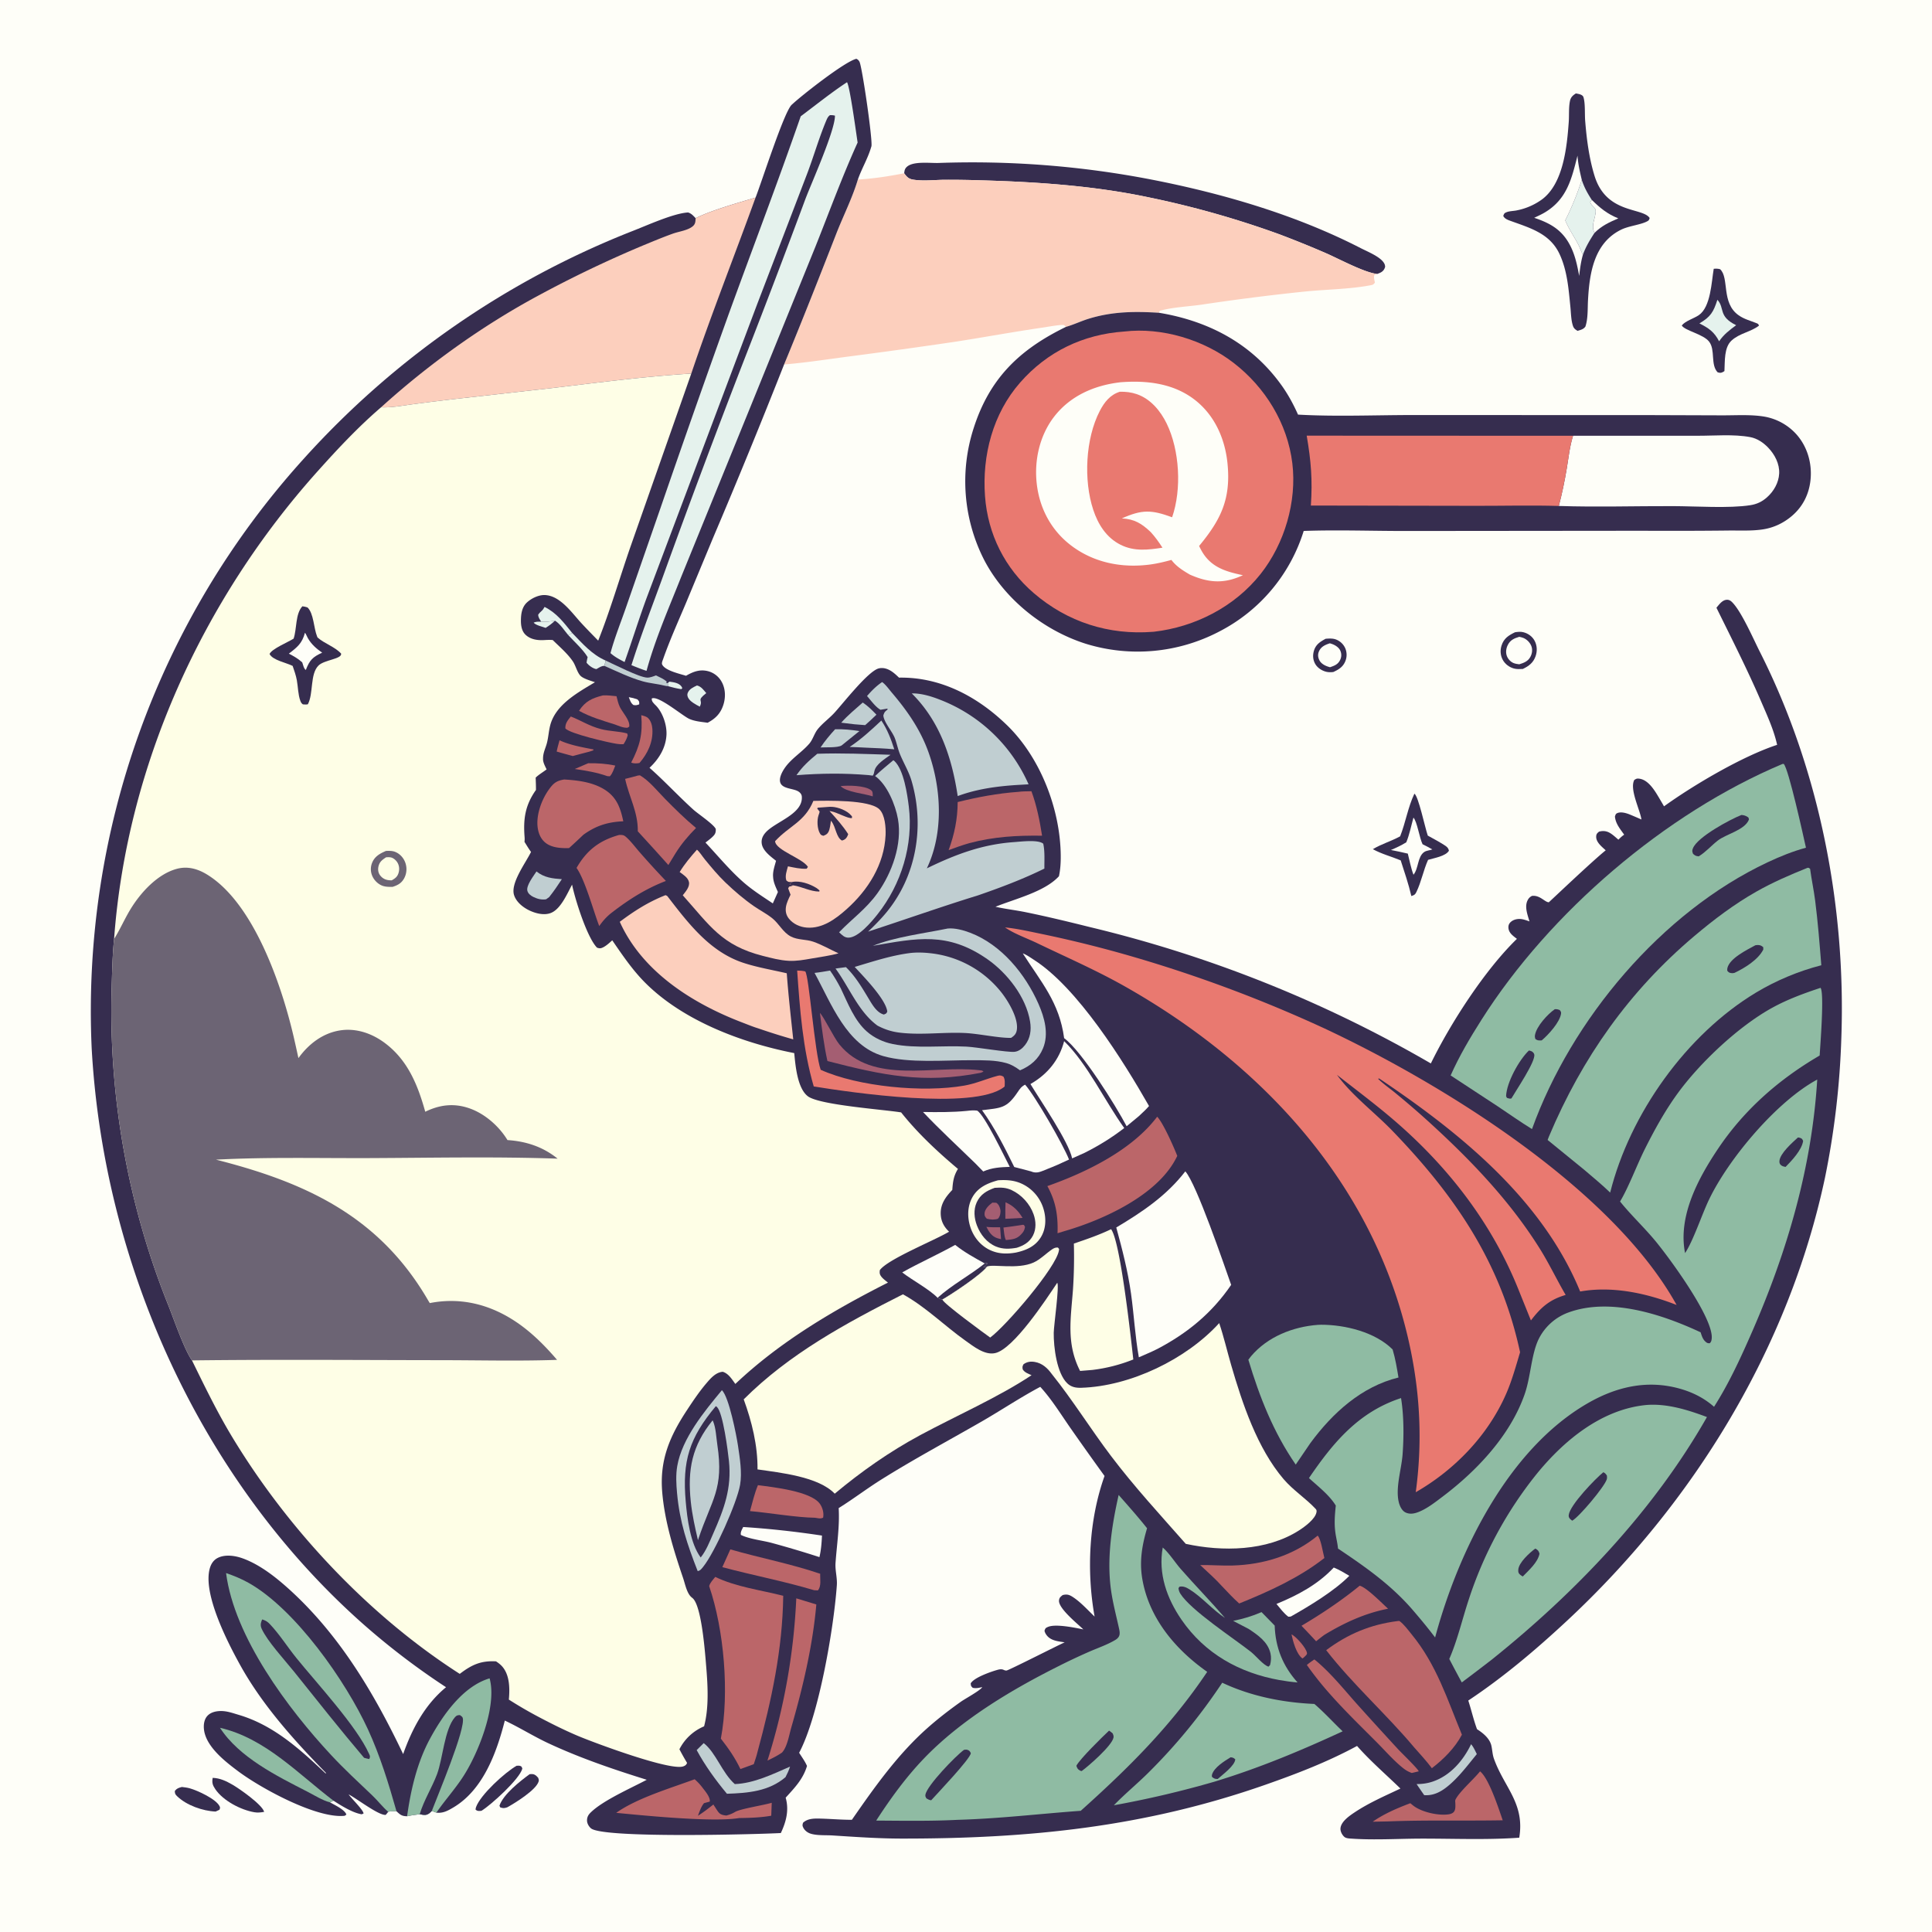 <svg version="1.1" xmlns="http://www.w3.org/2000/svg" style="display: block;" viewBox="0 0 2048 2048" width="1024" height="1024">
<path transform="translate(0,0)" fill="rgb(254,254,248)" d="M 0 0 L 2048 0 L 2048 2048 L 0 2048 L 0 0 z"/>
<path transform="translate(0,0)" fill="rgb(54,45,79)" d="M 561.421 1880.72 C 562.479 1880.63 563.44 1880.51 564.513 1880.63 C 567.377 1880.94 568.7 1882.58 570.506 1884.55 C 571.002 1886.22 571.483 1886.8 570.947 1888.53 C 568.156 1897.54 546.049 1911.24 537.671 1915.84 C 534.439 1916.89 533.34 1916.96 530.208 1915.86 L 529.452 1914.06 C 533.604 1901.95 551.404 1888.06 561.421 1880.72 z"/>
<path transform="translate(0,0)" fill="rgb(54,45,79)" d="M 192.784 1894.27 C 195.574 1894.58 198.468 1894.94 201.176 1895.69 C 209.293 1897.96 229.235 1907.05 232.857 1914.86 C 233.605 1916.47 233.135 1916.81 232.669 1918.41 L 228.579 1920.31 C 215.066 1919.8 197.677 1913.69 187.781 1904.1 C 185.74 1902.13 185.266 1901.16 185.35 1898.38 C 187.621 1895.65 189.412 1895.17 192.784 1894.27 z"/>
<path transform="translate(0,0)" fill="rgb(54,45,79)" d="M 547.603 1871.79 C 549.18 1871.69 550.378 1871.52 551.889 1872.12 C 553.191 1872.63 553.182 1873.57 553.703 1874.77 C 550.92 1885.74 520.862 1913.03 510.519 1919.44 C 510.224 1919.5 509.933 1919.59 509.632 1919.61 C 506.998 1919.79 506.187 1919.86 504.145 1918.36 C 504.226 1917.1 504.17 1916.87 504.666 1915.5 C 509.412 1902.38 535.376 1878.72 547.603 1871.79 z"/>
<path transform="translate(0,0)" fill="rgb(54,45,79)" d="M 225.447 1884.6 C 233.197 1884.85 239.724 1887.98 246.32 1891.78 C 253.751 1896.06 277.956 1912.94 280.02 1920.65 C 276.509 1921.28 273.254 1921.67 269.7 1921.07 C 255.252 1918.61 236.553 1908.87 228.246 1896.62 C 225.314 1892.29 224.569 1889.76 225.447 1884.6 z"/>
<path transform="translate(0,0)" fill="rgb(54,45,79)" d="M 1405.27 677.113 C 1409.01 676.836 1412.78 676.586 1416.35 677.946 A 17.517 17.517 0 0 1 1426.12 687.399 A 17.777 17.777 0 0 1 1426.02 701.097 C 1423.56 707.025 1418.98 709.829 1413.36 712.357 C 1411.16 712.631 1408.7 712.68 1406.52 712.239 C 1401.58 711.244 1396.54 708.056 1394.08 703.59 C 1391.73 699.32 1391.44 694.59 1392.79 689.955 C 1394.74 683.234 1399.4 680.254 1405.27 677.113 z"/>
<path transform="translate(0,0)" fill="rgb(254,254,248)" d="M 1409.69 681.925 A 45.667 45.667 0 0 1 1411.76 682.577 C 1415.41 683.837 1419.49 686.357 1420.95 690.148 C 1422.18 693.331 1422.1 696.399 1420.62 699.497 C 1418.33 704.323 1414.64 705.661 1409.88 707.283 C 1405.56 706.168 1400.61 704.024 1398.54 699.752 C 1396.98 696.555 1396.77 693.44 1398.3 690.166 C 1400.55 685.33 1404.92 683.484 1409.69 681.925 z"/>
<path transform="translate(0,0)" fill="rgb(54,45,79)" d="M 1605.99 670.222 C 1608.84 669.784 1611.85 669.454 1614.7 670.149 C 1619.71 671.372 1624.17 674.524 1626.66 679.07 C 1629.45 684.156 1629.69 690.255 1627.77 695.677 C 1625.31 702.588 1620.63 706.087 1614.22 709.139 C 1611.11 709.253 1607.88 709.479 1604.85 708.647 C 1599.87 707.282 1595.41 703.956 1592.95 699.389 C 1590.45 694.765 1590.09 689.364 1591.67 684.385 C 1594.1 676.74 1599.08 673.544 1605.99 670.222 z"/>
<path transform="translate(0,0)" fill="rgb(254,254,248)" d="M 1610.49 675.043 C 1611.98 675.383 1613.53 675.686 1614.95 676.28 C 1618.82 677.898 1622.36 681.653 1623.58 685.667 C 1624.7 689.338 1623.93 693.485 1622.01 696.76 C 1619.42 701.178 1615.14 702.756 1610.48 704.178 C 1608.49 703.96 1606.41 703.641 1604.53 702.908 C 1601.2 701.605 1598.32 698.373 1597.2 695.008 C 1595.96 691.285 1596.59 687.142 1598.34 683.683 C 1600.99 678.411 1605.1 676.67 1610.49 675.043 z"/>
<path transform="translate(0,0)" fill="rgb(54,45,79)" d="M 1499.32 841.326 C 1503.57 843.815 1510.7 877.915 1513.51 885.774 C 1519.17 888.931 1524.99 891.988 1530.47 895.46 C 1533.32 897.268 1535.16 898.425 1535.93 901.785 C 1532.56 907.609 1520.1 909.579 1513.82 911.485 C 1508.86 922.508 1506.66 934.794 1501.42 945.6 C 1500 948.539 1499.13 948.841 1496.08 949.84 C 1493.11 937.016 1488.83 924.555 1484.8 912.036 C 1474.96 907.935 1464.67 905.338 1455.28 900.159 C 1464.36 894.67 1474.85 891.69 1484.21 886.537 C 1490.01 871.854 1492.55 855.477 1499.32 841.326 z"/>
<path transform="translate(0,0)" fill="rgb(254,254,248)" d="M 1498.31 866.717 C 1502.24 870.998 1504.62 887.992 1507.98 894.944 C 1511.5 896.675 1514.96 898.397 1518.32 900.426 C 1515.6 901.487 1512.18 901.503 1509.75 903.153 C 1502.53 908.039 1503.81 920.74 1498.35 927.269 C 1495.64 920.233 1494.22 912.198 1492.34 904.872 C 1486.44 903.379 1480.4 902.271 1474.44 901.022 C 1480.15 898.607 1485.45 896.172 1490.72 892.879 C 1494.16 884.549 1495.88 875.395 1498.31 866.717 z"/>
<path transform="translate(0,0)" fill="rgb(54,45,79)" d="M 1816.63 284.922 C 1819.19 284.739 1820.9 284.671 1823.41 285.388 C 1833.33 294.617 1824.29 321.037 1843.01 334.202 C 1849.02 338.432 1855.47 339.94 1862.14 342.635 C 1864.05 343.407 1863.72 343.468 1864.63 345.152 C 1856.04 351.891 1844.12 353.121 1835.52 360.979 C 1827.43 368.374 1828.55 383.105 1827.97 393.37 C 1827.44 393.701 1826.94 394.08 1826.38 394.363 C 1823.97 395.588 1823.21 395.292 1820.73 394.64 C 1812.97 386.448 1818.59 370.961 1811.72 362.134 C 1805.5 354.14 1785.97 350.547 1782.75 345.02 C 1786.47 340.213 1795.55 337.644 1800.76 334.108 C 1813.53 325.453 1814.24 298.735 1816.63 284.922 z"/>
<path transform="translate(0,0)" fill="rgb(229,242,237)" d="M 1820.51 317.776 C 1828.66 326.66 1821 335.182 1840.4 344.741 C 1833.41 349.871 1827.27 354.51 1822.33 361.787 C 1817.14 351.786 1811.24 347.758 1801.45 342.827 C 1813.43 335.766 1816.35 330.707 1820.51 317.776 z"/>
<path transform="translate(0,0)" fill="rgb(54,45,79)" d="M 958.455 183.681 C 958.844 180.582 959.125 178.619 961.743 176.482 C 968.755 170.758 985.811 172.991 994.493 172.764 A 998.73 998.73 0 0 1 1220.71 190.372 C 1296.09 205.086 1373.66 227.703 1442.25 262.957 C 1449.31 266.585 1462.52 271.826 1466.85 278.431 C 1467.88 279.991 1468.14 280.994 1468.31 282.803 C 1467.64 285.306 1466.41 287.15 1464.17 288.521 C 1462.84 289.33 1461.29 289.87 1459.83 290.403 C 1446.36 289.056 1418.81 274.113 1405.05 268.165 A 1093.61 1093.61 0 0 0 1355.75 248.219 A 991.26 991.26 0 0 0 1217.5 209.157 C 1159 196.788 1098.4 192.786 1038.74 191.119 A 1004.69 1004.69 0 0 0 1000.56 190.592 C 990.126 190.74 978.635 192.113 968.318 190.478 C 963.23 189.672 961.406 187.78 958.455 183.681 z"/>
<path transform="translate(0,0)" fill="rgb(54,45,79)" d="M 1670.5 99.043 C 1670.93 99.118 1671.36 99.182 1671.79 99.268 C 1674.14 99.739 1677.76 100.437 1678.55 103.085 C 1680.58 109.912 1679.76 120.702 1680.36 128.175 C 1681.92 147.635 1684.52 167.788 1690.29 186.465 C 1702.84 227.096 1741.33 219.666 1748.71 231.123 C 1748.17 232.519 1748.18 233.347 1746.82 234.181 C 1740.27 238.205 1727.04 239.282 1718.58 243.411 C 1689.68 257.516 1684.87 289.546 1683.33 318.547 C 1682.86 327.468 1683.44 337.73 1680.58 346.201 C 1678.47 349.143 1675.57 349.675 1672.3 350.718 C 1669.87 349.28 1668.3 348.139 1667.39 345.406 C 1665.37 339.398 1665.33 331.961 1664.71 325.67 C 1662.82 306.61 1661.36 286.526 1653.03 268.988 C 1642.86 247.582 1622.26 241.761 1601.93 234.406 C 1598.79 233.272 1595.02 232.092 1593.52 228.871 C 1594.46 226.391 1594.59 225.891 1597.28 224.851 C 1600.04 223.786 1604.11 223.686 1607.07 223.162 A 67.77 67.77 0 0 0 1634.18 211.68 C 1657.22 195.006 1661.03 155.757 1662.94 129.236 C 1663.46 122.037 1662.77 114.306 1664.19 107.24 C 1665.02 103.133 1667.09 101.241 1670.5 99.043 z"/>
<path transform="translate(0,0)" fill="rgb(254,254,248)" d="M 1687.36 211.903 C 1696.14 220.452 1703.92 226.926 1715.47 231.462 C 1705.56 235.781 1698.03 239.217 1690.27 246.847 C 1686.03 239.035 1691.58 231.121 1691.48 223.449 C 1691.43 219.649 1686.66 218.336 1685.68 214.241 L 1687.36 211.903 z"/>
<path transform="translate(0,0)" fill="rgb(229,242,237)" d="M 1676.76 190.652 C 1679.24 198.502 1682.9 205.015 1687.36 211.903 L 1685.68 214.241 C 1686.66 218.336 1691.43 219.649 1691.48 223.449 C 1691.58 231.121 1686.03 239.035 1690.27 246.847 C 1685.38 254.343 1681.01 261.529 1677.96 269.999 C 1676.1 266.678 1674.98 262.921 1673.21 259.509 C 1668.67 250.742 1663.04 242.815 1659.25 233.625 A 296.79 296.79 0 0 0 1676.76 190.652 z"/>
<path transform="translate(0,0)" fill="rgb(254,254,248)" d="M 1626.32 230.874 C 1630.23 229.016 1634.28 227.202 1637.98 224.952 C 1661.07 210.913 1666.02 189.572 1672.21 164.997 C 1672.8 173.798 1674.71 182.102 1676.76 190.652 A 296.79 296.79 0 0 1 1659.25 233.625 C 1663.04 242.815 1668.67 250.742 1673.21 259.509 C 1674.98 262.921 1676.1 266.678 1677.96 269.999 C 1675.82 277.428 1674.85 284.859 1674 292.526 C 1672.03 281.696 1669.85 271.138 1664.93 261.204 C 1656.41 244.004 1643.93 236.769 1626.32 230.874 z"/>
<path transform="translate(0,0)" fill="rgb(252,207,189)" d="M 909.373 190.312 C 925.943 189.402 942.192 186.836 958.455 183.681 C 961.406 187.78 963.23 189.672 968.318 190.478 C 978.635 192.113 990.126 190.74 1000.56 190.592 A 1004.69 1004.69 0 0 1 1038.74 191.119 C 1098.4 192.786 1159 196.788 1217.5 209.157 A 991.26 991.26 0 0 1 1355.75 248.219 A 1093.61 1093.61 0 0 1 1405.05 268.165 C 1418.81 274.113 1446.36 289.056 1459.83 290.403 L 1456.73 291.711 C 1456.24 294.52 1456.84 296.774 1457.46 299.493 C 1455.96 301.738 1455.18 301.941 1452.53 302.438 C 1430.25 306.628 1406.49 306.734 1383.89 308.975 A 2388.91 2388.91 0 0 0 1273.77 322.939 C 1260.19 324.891 1242.43 325.703 1229.58 329.439 C 1228.64 330.93 1228.79 330.186 1228.81 331.585 C 1202.88 329.939 1179.26 330.141 1154.14 337.851 C 1146.05 340.336 1138.15 344.166 1130.09 346.462 C 1129.23 345.823 1128.53 344.889 1127.52 344.544 C 1125.35 343.807 1108.86 346.737 1105.38 347.243 C 1074.46 351.731 1043.66 357.433 1012.78 362.227 A 6384.13 6384.13 0 0 1 899.572 377.927 C 876.92 380.885 853.915 384.505 831.176 386.343 C 850.175 340.422 868.351 294.266 886.406 247.979 C 893.863 228.86 903.52 209.931 909.373 190.312 z"/>
<path transform="translate(0,0)" fill="rgb(54,45,79)" d="M 1130.09 346.462 C 1138.15 344.166 1146.05 340.336 1154.14 337.851 C 1179.26 330.141 1202.88 329.939 1228.81 331.585 C 1281.48 340.388 1326.86 364.223 1358.5 408.453 C 1365.48 418.219 1371.07 428.556 1375.96 439.509 C 1416.53 441.792 1457.92 439.936 1498.6 439.96 L 1748.79 440.028 L 1825.51 440.286 C 1840.12 440.348 1856.27 439.199 1870.69 441.705 A 59.406 59.406 0 0 1 1904.23 460.366 C 1915.61 473.138 1920.69 490.194 1919.37 507.104 C 1918.15 522.839 1911.48 536.754 1899.41 546.987 C 1890.63 554.434 1880.49 559.279 1869.09 561.111 C 1857.03 563.048 1843.53 562.213 1831.31 562.399 A 5605.8 5605.8 0 0 1 1740.67 562.626 L 1491.53 562.868 C 1455.16 562.926 1418.29 561.546 1381.98 562.821 A 179.674 179.674 0 0 1 1292.24 669.561 A 186.396 186.396 0 0 1 1150.83 682.371 C 1106.17 668.161 1064.64 635.031 1043.04 593.141 A 183.145 183.145 0 0 1 1032.19 453.652 C 1048.52 402.817 1078.54 372.573 1125.2 348.88 C 1126.82 348.057 1128.44 347.223 1130.09 346.462 z"/>
<path transform="translate(0,0)" fill="rgb(254,254,248)" d="M 1667.49 461.944 L 1798.78 461.917 C 1816.99 462.016 1837.52 460.03 1855.33 463.363 C 1862.66 464.735 1869.19 469.166 1874.29 474.466 C 1881.28 481.725 1886.56 491.753 1886 502.055 C 1885.47 511.758 1880.24 520.839 1873.06 527.206 C 1867.83 531.848 1862.33 534.435 1855.45 535.52 C 1833.15 539.038 1797.7 536.589 1773.9 536.512 C 1733.51 536.38 1692.71 537.679 1652.38 536.344 C 1655.87 523.157 1658.59 509.981 1660.83 496.528 C 1662.74 485.063 1663.99 473.023 1667.49 461.944 z"/>
<path transform="translate(0,0)" fill="rgb(233,121,112)" d="M 1385.16 461.822 L 1667.49 461.944 C 1663.99 473.023 1662.74 485.063 1660.83 496.528 C 1658.59 509.981 1655.87 523.157 1652.38 536.344 C 1623.68 535.482 1594.72 536.233 1566 536.198 L 1389.57 535.9 C 1391.41 508.694 1389.75 488.557 1385.16 461.822 z"/>
<path transform="translate(0,0)" fill="rgb(233,121,112)" d="M 1191.67 351.427 C 1231.7 346.746 1275.81 360.122 1307.53 384.552 C 1341.13 410.42 1364.77 448.714 1369.92 491.029 C 1374.87 531.743 1361.71 576.307 1336.31 608.419 C 1308.8 643.201 1266.86 664.627 1223.24 669.664 L 1222.27 669.742 C 1175.39 673.451 1131.58 659.466 1095.8 628.688 C 1065.14 602.303 1047.12 566.253 1044.15 525.954 C 1040.97 482.792 1052.48 438.508 1081.34 405.561 C 1110.19 372.628 1148.17 354.453 1191.67 351.427 z"/>
<path transform="translate(0,0)" fill="rgb(254,254,248)" d="M 1186.51 405.364 C 1186.72 405.331 1186.93 405.282 1187.15 405.264 C 1215.88 402.919 1245.26 406.373 1268.23 425.191 C 1288.31 441.644 1298.74 466.008 1301.23 491.538 C 1304.89 529.076 1294.18 550.84 1271.11 578.758 C 1272.45 581.561 1273.86 584.312 1275.58 586.912 C 1285.63 602.17 1300.86 606.168 1317.57 609.775 A 123.317 123.317 0 0 1 1312.01 612.084 C 1293.95 619.067 1278.57 616.708 1261.37 609.136 C 1254.03 604.845 1246.92 600.459 1241.75 593.542 C 1234.37 595.555 1227.04 597.347 1219.44 598.373 C 1189.47 602.422 1159.38 596.607 1135.1 577.993 C 1114.38 562.113 1102.18 539.24 1099.08 513.476 C 1096.03 488.179 1102.02 461.243 1117.96 441.024 C 1134.95 419.483 1159.8 408.681 1186.51 405.364 z"/>
<path transform="translate(0,0)" fill="rgb(233,121,112)" d="M 1187.04 415.273 C 1193.21 415.117 1199.23 415.805 1205.09 417.832 C 1219.68 422.879 1230.16 435.515 1236.75 449.034 C 1250.48 477.206 1252.77 518.741 1242.5 548.319 C 1220.55 540.273 1210.61 539.967 1189.22 549.527 C 1202.66 550.246 1210.35 555.022 1219.87 564.077 C 1224.6 569.261 1228.46 574.695 1232.26 580.577 C 1216.92 582.94 1202.35 584.73 1187.86 577.483 C 1172.76 569.931 1163.94 555.775 1158.83 540.229 C 1148.55 509.013 1150.6 464.957 1165.83 435.595 C 1170.65 426.311 1176.78 418.477 1187.04 415.273 z"/>
<path transform="translate(0,0)" fill="rgb(54,45,79)" d="M 800.928 209.441 C 807.34 193.199 831.027 118.851 839.171 111.116 C 839.531 110.775 839.915 110.459 840.279 110.122 C 850.723 100.481 895.847 65.022 907.836 62.327 C 909.457 63.182 910.096 63.752 911.052 65.382 C 913.797 70.07 925.381 149.542 923.712 155.211 C 923.589 155.631 923.434 156.041 923.31 156.46 C 919.939 167.832 913.881 177.974 909.813 189.08 L 909.373 190.312 C 903.52 209.931 893.863 228.86 886.406 247.979 C 868.351 294.266 850.175 340.422 831.176 386.343 A 7432.75 7432.75 0 0 1 755.823 570.272 L 727.219 639.092 C 718.933 658.755 710.018 678.446 702.957 698.599 C 702.374 700.262 701.146 702.843 701.95 704.488 C 705.098 710.929 720.74 714.279 727.205 716.353 C 734.908 711.916 742.215 709.099 751.236 711.677 A 23.156 23.156 0 0 1 765.079 722.92 C 769.174 730.373 769.32 739.559 766.67 747.518 C 763.671 756.526 758.324 761.792 750.146 766.132 C 743.705 765.228 736.625 764.704 730.641 762.038 C 723.554 758.882 697.674 736.775 690.888 740.456 C 690.813 743.096 691.754 744.12 693.439 746.036 C 694.045 746.725 694.738 747.333 695.376 747.993 C 702.627 755.484 707.023 768.767 706.49 778.977 C 705.763 792.875 698.411 804.669 688.52 813.902 C 704.56 828.055 719.072 843.842 734.918 858.187 C 739.822 862.626 756.599 873.818 758.732 878.742 C 758.835 881.52 758.546 883.507 756.664 885.639 C 754.176 888.456 750.792 890.845 747.833 893.156 C 761.006 907.183 773.938 922.93 788.462 935.545 C 797.998 943.828 808.756 950.621 819.228 957.644 L 824.622 945.564 C 822.41 940.49 819.902 935.555 819.56 929.959 C 819.535 929.541 819.486 929.124 819.466 928.706 C 819.209 923.355 821.27 917.623 822.634 912.477 C 817.048 908.025 808.504 901.883 807.477 894.227 C 806.876 889.739 808.471 886.106 811.374 882.74 C 821.431 871.08 851.359 863.252 849.963 844.383 C 849.79 842.047 848.311 840.31 846.418 839.056 C 841.212 835.607 829.513 836.458 827.168 829.632 C 825.588 825.035 828.767 818.875 831.197 815.11 C 838.134 804.361 849.606 797.899 857.805 788.408 C 861.768 783.821 863.117 777.568 866.894 772.896 C 871.87 766.741 878.649 761.869 884.073 756.074 C 893.266 746.253 920.377 711.063 931.713 708.493 C 936.897 707.318 941.959 709.316 946.099 712.323 C 948.574 714.12 950.795 716.191 952.982 718.321 C 997.145 717.563 1036.3 738.437 1067.54 768.8 C 1103.03 803.284 1124.08 858.094 1124.43 907.302 C 1124.48 914.496 1124.05 921.797 1122.53 928.84 C 1107.4 945.38 1076.08 952.768 1055.26 961.207 C 1065.79 963.579 1076.54 964.775 1087.12 966.93 C 1109.9 971.572 1132.67 977.096 1155.24 982.724 A 1342.52 1342.52 0 0 1 1516.76 1127.29 C 1537.56 1084.74 1573.78 1028.47 1608 995.226 C 1603.91 992.053 1599.13 988.905 1598.98 983.119 C 1598.91 980.543 1599.88 978.648 1601.82 977.026 C 1604.9 974.449 1609.55 973.686 1613.4 974.374 C 1616.1 974.856 1618.72 975.806 1621.3 976.727 C 1619.33 969.82 1615.83 961.264 1619.34 954.323 C 1620.48 952.07 1621.65 950.939 1623.89 949.706 C 1632.41 948.593 1637.57 956.415 1641.78 956.446 C 1642.06 956.448 1687.71 912.912 1702.12 901.38 C 1698.11 897.601 1691.76 892.835 1692.03 886.684 C 1692.15 883.95 1693.13 883.228 1695 881.593 C 1698.98 880.516 1702.71 880.768 1706.34 882.832 C 1709.62 884.693 1712.69 887.654 1715.57 890.083 C 1717.53 888.155 1719.37 886.297 1721.7 884.801 C 1717.38 878.683 1712.63 873.23 1711.89 865.54 C 1712.5 863.998 1712.48 862.9 1714.06 862.096 C 1717.93 860.127 1723.76 861.837 1727.52 863.361 A 542.104 542.104 0 0 1 1739.99 868.693 C 1739.92 868.281 1739.85 867.867 1739.77 867.456 C 1737.73 856.841 1727.31 836.164 1732.45 826.761 C 1734.56 825.455 1735.17 825.103 1737.8 825.449 C 1747.15 826.684 1753.76 837.506 1758.14 844.853 A 783.862 783.862 0 0 1 1763.93 854.74 C 1795.4 832.086 1847 801.632 1883.82 789.569 C 1880.41 773.904 1873.24 758.364 1866.91 743.675 C 1852.31 709.774 1835.77 677.296 1819.49 644.208 C 1822.26 640.997 1825.3 636.49 1829.78 635.859 C 1832.47 635.481 1834.32 636.539 1836.15 638.367 C 1846.1 648.311 1858.68 677.445 1865.52 690.948 C 1928.65 815.637 1956.83 960.875 1951.9 1100.03 A 874.604 874.604 0 0 1 1934.63 1248.06 C 1896.42 1428.51 1795.46 1593.02 1661.08 1718.08 C 1628.29 1748.6 1593.78 1777.85 1556.44 1802.64 C 1559.68 1812.63 1562.07 1823.23 1565.71 1833.03 C 1572.09 1837.09 1579.24 1842.86 1580.94 1850.59 C 1581.94 1855.11 1582.05 1859.85 1583.61 1864.24 C 1594.44 1894.74 1616.55 1911.54 1610.46 1948.03 C 1576.39 1950.48 1541.34 1948.98 1507.14 1949.01 C 1482.83 1949.03 1457.6 1950.71 1433.42 1949.07 C 1430.95 1948.91 1427.14 1948.9 1425.15 1947.24 C 1422.75 1945.23 1420.72 1941.36 1420.96 1938.16 C 1421.52 1931 1430.32 1924.94 1435.76 1921.31 C 1451.08 1911.07 1467.93 1903.81 1484.51 1895.95 C 1469.32 1881.14 1452.48 1866.68 1438.53 1850.78 C 1407.68 1867.51 1374.86 1880.17 1341.8 1891.76 C 1213.26 1936.85 1090.93 1949.09 955.724 1948.97 C 931.169 1948.95 907.052 1947.22 882.576 1945.66 C 875.42 1945.2 865.891 1945.9 859.15 1943.7 C 856 1942.68 853.013 1940.42 851.515 1937.39 C 850.389 1935.12 850.625 1934.53 851.229 1932.22 C 856.38 1927.34 863.911 1927.62 870.598 1927.81 C 881.411 1928.13 892.213 1929.09 903.033 1929.06 C 927.026 1894.45 951.632 1859.64 983.367 1831.56 C 994.468 1821.74 1006.37 1812.55 1018.45 1803.98 C 1023.2 1800.61 1038.99 1792.14 1041.24 1788.44 C 1037.81 1789.09 1034.58 1790.03 1031.12 1789.12 C 1029.17 1787.23 1029.27 1787.2 1028.99 1784.48 C 1032.35 1778.32 1050.65 1771.95 1057.63 1770.05 C 1063.68 1768.41 1063.69 1771.04 1066.98 1770.82 C 1069.25 1770.66 1120.95 1744.34 1128.6 1740.95 C 1121.82 1739.87 1113.99 1739.34 1109.5 1733.4 C 1108.28 1731.78 1107.76 1730.71 1107.2 1728.72 C 1108.11 1726.08 1108.22 1725.74 1110.98 1724.57 C 1119.05 1721.15 1139.51 1725.42 1148.37 1727.24 C 1142.6 1721.49 1121.49 1704.76 1122.61 1696.34 C 1123 1693.41 1124.31 1692.61 1126.42 1690.87 C 1130.3 1689.82 1132.92 1690.24 1136.29 1692.3 C 1144.98 1697.63 1152.9 1706.59 1160.32 1713.64 C 1151.64 1665.25 1154.29 1611.05 1170.86 1564.59 A 3831.2 3831.2 0 0 1 1134.18 1513.01 C 1124.2 1498.62 1114.57 1483 1102.73 1470.11 C 1081.52 1481.37 1061.37 1494.91 1040.54 1506.9 C 1005.01 1527.34 968.849 1546.67 934.107 1568.45 C 918.78 1578.06 904.394 1589.08 889.034 1598.64 C 890.208 1617.75 887.042 1637.68 885.7 1656.74 C 885.14 1664.68 887.643 1672.47 887.077 1680.44 C 883.878 1725.51 868.166 1818.43 847.12 1858.03 C 849.99 1862.54 853.318 1867.08 855.452 1871.98 C 851.351 1885.88 842.333 1895.17 832.837 1905.6 C 836.571 1918.79 833.441 1930.92 827.716 1943.1 C 803.152 1944.42 639.005 1948.98 626.419 1938.08 C 624.14 1936.11 622.286 1932.9 622.275 1929.81 C 622.26 1925.9 623.793 1923.57 626.545 1920.93 C 639.773 1908.25 668.798 1895.54 685.583 1886.64 C 650.11 1875.57 615.063 1863.66 581.315 1847.93 C 565.582 1840.59 550.819 1831.24 535.127 1823.88 C 526.563 1857.46 512.344 1896.98 480.85 1915.82 C 474.969 1919.33 469.589 1922.36 462.587 1921.48 L 457.74 1919.66 C 455.745 1921.65 454.034 1923.5 451.062 1923.82 C 449.157 1924.03 446.789 1923.5 444.915 1923.15 C 440.482 1923.82 435.913 1924.29 431.551 1925.31 C 425.895 1925.2 424.303 1923.76 420.308 1920.03 C 417.391 1920.04 414.252 1919.72 411.463 1920.6 C 410.699 1921.77 409.799 1922.78 408.893 1923.84 C 401.492 1924.65 378.19 1906.53 369.564 1902.14 C 372.449 1906.4 385.287 1918.73 385.368 1922.41 L 383.408 1923.21 C 373.82 1921.7 361.71 1914.08 353.532 1908.82 L 349.847 1910.56 C 354.309 1913.19 365.634 1918.34 367.169 1923.55 L 365.388 1924.81 C 335.762 1928.01 276.625 1895.65 252.68 1877.76 C 238.999 1867.54 218.259 1851.61 216.219 1833.29 C 215.669 1828.35 216.35 1822.7 219.842 1818.9 C 223.39 1815.04 228.862 1813.83 233.915 1813.77 C 240.681 1813.69 246.588 1815.91 252.967 1817.79 C 289.928 1828.69 317.916 1854.19 345.263 1880.03 L 345.538 1879.37 C 311.587 1844.78 277.67 1806.95 254.194 1764.31 C 241.251 1740.81 214.141 1688.37 222.673 1661.62 C 224.088 1657.19 226.727 1653.46 230.966 1651.38 C 238.897 1647.47 249.332 1649.07 257.299 1651.95 C 275.611 1658.59 292.615 1672.07 306.877 1685.01 C 360.057 1733.27 396.745 1795.17 427.356 1859.41 C 436.916 1832.38 450.44 1806.95 472.826 1788.52 A 770.421 770.421 0 0 1 382.569 1719.43 C 211.386 1566.62 109.673 1338.92 97.165 1110.85 A 871.951 871.951 0 0 1 321.204 487.164 A 924.07 924.07 0 0 1 670.158 245.034 C 685.688 239.042 713.944 226.057 729.419 225.223 C 732.967 226.335 734.858 228.632 737.388 231.255 C 754.251 222.875 782.297 215.016 800.928 209.441 z"/>
<path transform="translate(0,0)" fill="rgb(254,254,248)" d="M 666.567 739.008 C 669.792 739.557 672.632 740.266 675.708 741.39 C 677.767 743.713 677.687 743.533 677.581 746.638 C 675.178 747.544 674.009 747.811 671.47 747.341 C 668.579 745.227 667.804 742.218 666.567 739.008 z"/>
<path transform="translate(0,0)" fill="rgb(229,242,237)" d="M 707.92 723.998 L 709.64 722.575 C 713.99 723.19 719.728 723.816 722.473 727.819 C 722.838 728.351 723.011 728.991 723.28 729.577 L 722.15 730.539 C 717.356 729.83 712.807 728.654 708.143 727.383 L 707.92 723.998 z"/>
<path transform="translate(0,0)" fill="rgb(229,242,237)" d="M 588.299 657.909 C 585.193 660.979 582.081 663.272 578.38 665.582 C 575.026 664.349 567.647 662.724 565.676 659.993 C 568.504 658.869 570.13 659.002 573.077 659.007 C 573.277 659.008 573.475 658.973 573.673 658.955 C 578.684 659.555 583.355 658.657 588.299 657.909 z"/>
<path transform="translate(0,0)" fill="rgb(187,102,105)" d="M 1369.04 1732.53 C 1369.56 1732.82 1370.09 1733.07 1370.58 1733.4 C 1375.13 1736.38 1384.55 1746.85 1385.45 1752.23 C 1385.73 1753.89 1384.22 1754.78 1383.2 1755.95 C 1382.41 1756.83 1381.62 1757.37 1380.66 1758.04 C 1374.29 1753.59 1370.61 1739.93 1369.04 1732.53 z"/>
<path transform="translate(0,0)" fill="rgb(164,94,114)" d="M 891.098 833.277 C 899.127 832.408 916.341 832.57 923.155 837.447 C 925.591 839.19 925.012 841.494 925.163 844.18 C 916.447 841.261 896.814 839.641 891.098 833.277 z"/>
<path transform="translate(0,0)" fill="rgb(229,242,237)" d="M 738.815 726.635 C 743.336 727.653 745.795 731.408 748.675 734.733 C 737.478 743.508 745.894 741.114 741.769 749.09 C 737.672 746.849 731.247 743.758 729.274 739.254 C 728.591 737.694 728.366 736.151 728.997 734.573 C 730.71 730.284 734.906 728.519 738.815 726.635 z"/>
<path transform="translate(0,0)" fill="rgb(229,242,237)" d="M 573.673 658.955 C 572.198 656.561 570.356 654.354 570.544 651.421 C 571.581 650.021 572.455 649.117 573.772 647.962 C 575.493 646.451 576.169 645.313 577.286 643.362 C 590.199 649.81 597.648 659.996 606.53 670.946 L 602.275 673.156 C 598.164 668.277 593.74 661.215 588.299 657.909 C 583.355 658.657 578.684 659.555 573.673 658.955 z"/>
<path transform="translate(0,0)" fill="rgb(187,102,105)" d="M 593.135 784.73 C 604.128 789.863 617.191 792.107 629.05 794.418 L 628.964 795.381 L 624.78 796.772 A 1561.17 1561.17 0 0 0 607.217 801.42 A 755.186 755.186 0 0 1 590.117 796.687 C 590.858 792.663 592.081 788.684 593.135 784.73 z"/>
<path transform="translate(0,0)" fill="rgb(187,102,105)" d="M 623.525 809.063 C 633.307 808.922 642.622 809.496 652.204 811.552 C 650.671 815.292 649.327 820.074 646.42 822.932 L 643.709 822.712 C 632.418 818.716 621.075 816.885 609.281 815.163 L 623.525 809.063 z"/>
<path transform="translate(0,0)" fill="rgb(229,242,237)" d="M 606.53 670.946 C 617.461 682.189 627.395 693.857 642.064 700.239 L 640.597 705.845 C 637.747 705.879 635.793 707.252 633.381 708.607 L 632.215 709.271 C 628.563 708.783 623.982 705.346 621.776 702.475 C 621.99 700.919 622.233 699.424 622.588 697.892 C 622.692 697.443 622.805 696.996 622.914 696.549 C 617.745 688.167 608.985 680.435 602.275 673.156 L 606.53 670.946 z"/>
<path transform="translate(0,0)" fill="rgb(192,206,209)" d="M 642.064 700.239 C 651.349 704.394 677.365 717.925 685.992 718.299 C 689.003 718.43 692.6 716.974 695.375 715.948 C 699.38 717.878 703.293 719.602 706.762 722.433 L 706.212 723.771 C 707.583 724.197 707.013 724.263 707.92 723.998 L 708.143 727.383 C 706.899 727.303 705.742 727.164 704.533 726.85 C 696.946 724.877 689.141 724.41 681.489 722.284 C 667.643 718.436 653.777 711.602 640.597 705.845 L 642.064 700.239 z"/>
<path transform="translate(0,0)" fill="rgb(192,206,209)" d="M 885.264 773.053 C 894.068 772.795 902.316 773.615 911.003 774.978 L 892.127 790.218 C 887.983 792.792 875.131 792.012 869.821 792.326 C 874.355 785.453 879.708 779.111 885.264 773.053 z"/>
<path transform="translate(0,0)" fill="rgb(192,206,209)" d="M 914.556 744.711 C 920.057 748.392 924.509 752.843 929.062 757.597 C 925.239 761.446 921.138 765.025 917.119 768.668 L 905.784 767.769 L 891.719 766.082 C 898.523 758.359 906.858 751.553 914.556 744.711 z"/>
<path transform="translate(0,0)" fill="rgb(187,102,105)" d="M 679.762 758.121 C 682.274 758.799 685.113 759.391 687.047 761.253 C 690.005 764.1 691.318 768.917 691.559 772.884 C 692.391 786.54 686.578 798.74 677.898 808.779 C 675.118 809.38 671.729 809.537 669.111 808.35 C 678.304 790.549 681.429 778.195 679.762 758.121 z"/>
<path transform="translate(0,0)" fill="rgb(192,206,209)" d="M 568.684 923.783 C 576.925 930.332 585.51 931.263 595.592 931.974 C 591.324 938.511 587.012 944.843 582.147 950.952 L 578.906 953.292 C 574.074 954.038 569.676 952.905 565.302 950.763 C 562.64 949.459 559.83 947.317 559.043 944.311 C 557.563 938.654 565.778 928.377 568.684 923.783 z"/>
<path transform="translate(0,0)" fill="rgb(192,206,209)" d="M 934.252 763.782 C 940.53 773.064 944.613 783.68 947.971 794.291 C 938.124 793.322 928.199 793.035 918.317 792.575 C 912.447 792.172 906.534 792.042 900.654 791.795 C 913.039 783.519 923.441 773.948 934.252 763.782 z"/>
<path transform="translate(0,0)" fill="rgb(192,206,209)" d="M 1559.42 1848.92 C 1562.06 1852.02 1563.67 1855.8 1565.49 1859.42 C 1556.38 1870.52 1547.44 1882.54 1536.53 1891.95 C 1528.71 1898.7 1520.34 1903.7 1509.71 1902.94 A 1009.28 1009.28 0 0 1 1501.64 1891.19 C 1507.54 1891.2 1513.18 1890.44 1518.79 1888.53 C 1537.46 1882.17 1551.11 1866.25 1559.42 1848.92 z"/>
<path transform="translate(0,0)" fill="rgb(187,102,105)" d="M 605.08 759.52 C 616.47 763.96 624.247 769.523 637.188 772.903 C 646.271 775.276 655.764 775.037 664.802 777.472 L 665.409 779.518 C 664.355 783.152 663.013 785.741 660.955 788.906 C 658.587 789.051 656.302 788.859 653.959 788.521 C 645.512 787.3 603.453 777.6 599.295 772.082 C 599.044 766.748 601.874 763.47 605.08 759.52 z"/>
<path transform="translate(0,0)" fill="rgb(187,102,105)" d="M 639.035 737.171 C 643.74 736.803 648.801 737.62 653.51 738.005 C 654.482 741.789 655.377 745.991 657.099 749.512 C 659.912 755.262 668.15 763.77 667.017 770.314 L 665.078 771.46 C 660.485 771.637 655.987 769.475 651.714 767.942 C 638.833 763.875 625.641 760.08 613.798 753.469 C 620.48 743.254 627.606 740.1 639.035 737.171 z"/>
<path transform="translate(0,0)" fill="rgb(254,254,248)" d="M 1413.85 1661.64 C 1419.68 1664.02 1424.95 1667.21 1430.35 1670.42 C 1414.49 1686.51 1388.24 1702.32 1368.38 1713.56 C 1367.72 1713.79 1366.37 1713.73 1365.66 1713.77 C 1360.77 1710.11 1357.02 1704.91 1353.1 1700.25 C 1375.68 1690.99 1396.98 1679.63 1413.85 1661.64 z"/>
<path transform="translate(0,0)" fill="rgb(192,206,209)" d="M 745.942 1847.78 C 758.865 1857.73 765.376 1879.21 778.917 1891.21 C 799.205 1890.46 819.199 1880.65 837.484 1872.68 C 836.213 1876.66 834.594 1880.18 832.655 1883.88 C 815.039 1898.91 792.72 1900.76 770.587 1901.45 C 758.641 1887.1 747.402 1871.59 738.508 1855.17 L 745.942 1847.78 z"/>
<path transform="translate(0,0)" fill="rgb(254,254,248)" d="M 787.814 1618.69 C 815.521 1620.48 843.878 1623.6 871.329 1627.78 C 870.985 1635.44 870.391 1643.13 868.642 1650.61 A 1097.42 1097.42 0 0 0 817.63 1635.44 C 807.667 1632.83 794.488 1631.52 785.364 1627.08 C 784.752 1624.02 786.531 1621.39 787.814 1618.69 z"/>
<path transform="translate(0,0)" fill="rgb(192,206,209)" d="M 866.352 799.023 C 892.217 798.106 918.146 799.288 944 800.085 C 938.195 804.418 928.338 810.138 926.87 817.514 C 926.485 819.447 926.363 820.574 925.166 822.223 L 920.76 821.646 C 894.663 819.442 870.377 819.72 844.285 821.746 C 850.643 812.471 857.693 806.204 866.352 799.023 z"/>
<path transform="translate(0,0)" fill="rgb(164,94,114)" d="M 869.148 1073.78 C 873.145 1077.5 883.718 1099.65 889.734 1107.08 C 924.724 1150.25 990.288 1128.81 1037.76 1134.44 C 1039.74 1134.68 1041.25 1134.42 1042.51 1136.01 L 1039.78 1137.19 C 978.772 1149.08 935.762 1139.84 877.11 1124.74 C 873.415 1108.06 871.291 1090.73 869.148 1073.78 z"/>
<path transform="translate(0,0)" fill="rgb(143,187,163)" d="M 233.192 1831.53 C 281.204 1842.61 315.702 1880.11 353.532 1908.82 L 349.847 1910.56 C 342.236 1908.77 332.72 1902.76 325.683 1899.16 C 293.359 1882.6 253.381 1862.79 233.192 1831.53 z"/>
<path transform="translate(0,0)" fill="rgb(187,102,105)" d="M 803.443 1574.34 C 819.23 1576.38 859.551 1580.75 869.07 1594.05 C 872.011 1598.16 873.527 1603.81 872.548 1608.8 C 869.578 1610.23 867.071 1609.29 863.848 1608.87 C 844.143 1608.6 815.692 1603.66 795.029 1601.82 C 797.604 1592.68 799.778 1583.11 803.443 1574.34 z"/>
<path transform="translate(0,0)" fill="rgb(187,102,105)" d="M 1441.34 1680.91 C 1448.78 1682.84 1465.14 1699.66 1471.42 1705.31 C 1446.94 1710.09 1425.33 1720.06 1404.1 1732.89 C 1401.03 1735.07 1398.1 1737.48 1395.14 1739.8 A 1183.66 1183.66 0 0 0 1379.64 1723.38 C 1400.77 1710.91 1422.37 1696.45 1441.34 1680.91 z"/>
<path transform="translate(0,0)" fill="rgb(187,102,105)" d="M 1393.26 1759.08 C 1393.82 1759.51 1394.39 1759.93 1394.93 1760.38 C 1410.68 1773.55 1424.26 1790.36 1437.83 1805.68 A 4853.01 4853.01 0 0 0 1482.5 1854.74 C 1485.21 1857.67 1503.65 1875.56 1503.88 1877.69 L 1496.6 1879.43 C 1492.89 1878.19 1489.94 1876.37 1486.89 1873.91 C 1476.89 1865.83 1468.16 1855.66 1459.08 1846.57 C 1441.93 1829.39 1424.48 1812.49 1408.48 1794.22 A 340.674 340.674 0 0 1 1385.33 1764.94 C 1387.79 1762.77 1390.58 1760.97 1393.26 1759.08 z"/>
<path transform="translate(0,0)" fill="rgb(187,102,105)" d="M 774.191 1642.42 C 805.889 1651.54 838.121 1657.63 869.461 1668.27 C 869.177 1673.89 870.895 1681.38 866.999 1685.88 L 863.017 1685.7 C 830.841 1676.08 798.095 1669.92 765.698 1661.24 L 774.191 1642.42 z"/>
<path transform="translate(0,0)" fill="rgb(187,102,105)" d="M 1568.89 1877.71 C 1578.26 1884.96 1588.69 1917.29 1592.95 1929.58 C 1552.36 1930.32 1511.84 1929.17 1471.25 1930.77 L 1455.1 1931.1 C 1467.32 1922.6 1481.15 1916.7 1495.02 1911.48 A 140.78 140.78 0 0 0 1497.83 1913.8 C 1506.55 1920.8 1524.17 1924.82 1535.27 1923.31 C 1542.96 1922.26 1542.98 1917.72 1542.7 1911.23 C 1542.64 1909.79 1542.32 1908.75 1543.01 1907.4 C 1547.31 1898.99 1562.3 1886.04 1568.89 1877.71 z"/>
<path transform="translate(0,0)" fill="rgb(254,254,248)" d="M 956.382 1348.82 C 974.802 1338.46 994.135 1329.91 1012.54 1319.64 C 1022.46 1327.58 1032.85 1333.18 1043.9 1339.32 L 1046.17 1338.82 L 1046.58 1339.5 L 1042.24 1343.54 C 1044.03 1343.66 1044.67 1342.46 1046.27 1342.6 C 1041.16 1350.54 1008.3 1372.34 998.923 1377.59 C 996.995 1377.25 995.658 1376.53 993.88 1375.71 C 984.635 1366.31 967.433 1357.35 956.382 1348.82 z"/>
<path transform="translate(0,0)" fill="rgb(54,45,79)" d="M 1043.9 1339.32 L 1046.17 1338.82 L 1046.58 1339.5 L 1042.24 1343.54 C 1044.03 1343.66 1044.67 1342.46 1046.27 1342.6 C 1041.16 1350.54 1008.3 1372.34 998.923 1377.59 C 996.995 1377.25 995.658 1376.53 993.88 1375.71 C 1008.9 1362.12 1027.96 1352.04 1043.9 1339.32 z"/>
<path transform="translate(0,0)" fill="rgb(254,254,248)" d="M 1024.87 1177.59 C 1028.66 1177.14 1032 1176.82 1035.79 1177.3 C 1043.61 1181.54 1065.03 1226.8 1070.38 1236.92 C 1060.43 1237.28 1051.54 1237.72 1042.27 1241.82 L 1033.99 1233.34 C 1015.38 1215.18 996.292 1197.67 978.427 1178.75 C 993.998 1178.97 1009.34 1179.12 1024.87 1177.59 z"/>
<path transform="translate(0,0)" fill="rgb(187,102,105)" d="M 844.095 1694.31 L 865.342 1700.77 C 861.474 1744.89 850.975 1789.01 838.73 1831.47 C 836.523 1839.13 834.418 1852.15 828.886 1857.85 C 823.963 1861.23 818.904 1863.74 813.53 1866.31 A 669.192 669.192 0 0 0 844.095 1694.31 z"/>
<path transform="translate(0,0)" fill="rgb(192,206,209)" d="M 946.972 805.871 C 947.39 806.191 947.843 806.469 948.226 806.83 C 958.109 816.162 961.802 842.184 963.373 854.975 C 968.331 895.35 955.467 937.35 930.228 969.175 C 924.134 976.86 909.89 993.937 899.371 993.956 C 894.993 993.963 892.472 991.012 889.475 988.248 C 903.317 973.85 918.103 963.592 930.15 946.801 C 945.5 925.403 956.55 894.863 951.883 868.298 C 949.234 853.225 940.334 831.546 927.638 822.623 C 933.779 816.728 940.469 811.361 946.972 805.871 z"/>
<path transform="translate(0,0)" fill="rgb(187,102,105)" d="M 653.196 1921.69 C 675.073 1906.11 710.721 1895.56 736.363 1886.09 A 57.539 57.539 0 0 1 744.336 1894.56 C 747.18 1898.31 753.082 1905 752.392 1909.76 L 746.309 1911.41 C 743.13 1915.16 741.629 1920.25 739.817 1924.78 C 745.601 1921.2 750.857 1917.06 756.197 1912.86 L 758.436 1916.31 C 759.501 1917.97 760.524 1919.68 761.792 1921.19 C 763.983 1923.79 766.771 1924.15 769.943 1924.55 L 771.136 1924.21 C 774.242 1923.29 776.525 1922.34 779.293 1920.69 C 784.73 1917.44 809.384 1913.62 818.077 1911.02 L 817.555 1924.73 C 806.563 1926.73 794.689 1927.05 783.516 1927.2 C 755.894 1931.87 683.506 1924.61 653.196 1921.69 z"/>
<path transform="translate(0,0)" fill="rgb(187,102,105)" d="M 676.186 822.118 L 678.361 821.875 C 688.235 827.651 696.931 838.64 704.892 846.733 C 715.468 857.483 726.188 868.069 737.816 877.688 C 729.45 886.123 722.36 894.493 716.046 904.581 L 708.496 916.954 C 697.861 904.904 686.895 893.117 676.085 881.223 C 676.45 860.969 666.857 844.978 662.673 825.653 C 667.208 824.636 671.695 823.32 676.186 822.118 z"/>
<path transform="translate(0,0)" fill="rgb(187,102,105)" d="M 1396.78 1627.83 C 1400.24 1631.18 1402.42 1646.35 1403.9 1651.58 C 1377.11 1672.54 1344.98 1687.11 1313.6 1699.77 C 1307.28 1694.18 1301.56 1687.93 1295.74 1681.84 C 1288.47 1673.73 1280.2 1666.46 1272.25 1659.02 C 1283.67 1658.85 1295.07 1659.84 1306.53 1659.51 C 1339.38 1658.56 1371.26 1648.89 1396.78 1627.83 z"/>
<path transform="translate(0,0)" fill="rgb(233,121,112)" d="M 845.029 1028.84 C 848.062 1028.86 850.643 1029.01 853.592 1029.74 C 857.58 1033.88 863.563 1116.22 869.967 1134.03 C 909.751 1151.97 978.857 1158.45 1022.28 1150.77 C 1034.76 1148.56 1045.6 1143.55 1057.6 1140.38 C 1060.22 1139.68 1061.44 1140.05 1063.73 1141.31 C 1065.59 1144.6 1065.07 1148.06 1064.97 1151.7 C 1064.71 1151.94 1064.45 1152.18 1064.18 1152.4 C 1031.95 1177.27 902.015 1158.04 862.605 1151.68 C 850.993 1111.86 847.89 1070.04 845.029 1028.84 z"/>
<path transform="translate(0,0)" fill="rgb(187,102,105)" d="M 1079.32 839.412 C 1083.86 838.735 1088.77 838.912 1093.37 838.745 C 1098.94 853.869 1102.17 869.993 1104.64 885.88 C 1077.78 885.509 1053.75 886.869 1027.58 893.728 C 1020.12 895.906 1012.89 898.423 1005.61 901.163 C 1011.83 883.952 1015.03 868.543 1015.18 850.199 C 1036.51 844.939 1057.36 840.995 1079.32 839.412 z"/>
<path transform="translate(0,0)" fill="rgb(254,254,248)" d="M 1086.66 1149.78 C 1097.14 1161.48 1127.46 1214.14 1133.21 1229.18 C 1125.49 1232.84 1117.55 1236.37 1109.58 1239.46 C 1103.42 1241.85 1099.13 1244.49 1092.85 1241.71 L 1075.15 1237.07 C 1064.97 1216.38 1054.53 1195.59 1041 1176.86 C 1061.18 1174.38 1067.09 1175.06 1078.69 1157.78 C 1081.14 1154.14 1082.66 1151.84 1086.66 1149.78 z"/>
<path transform="translate(0,0)" fill="rgb(187,102,105)" d="M 598.03 826.298 C 612.767 827.147 628.786 829.164 641.454 837.353 C 653.938 845.423 657.811 856.864 660.712 870.606 C 644.218 871.34 631.884 875.195 618.478 884.823 A 841.962 841.962 0 0 1 603.224 899.004 C 595.532 899.218 586.765 898.851 580.061 894.669 C 574.565 891.24 571.547 885.614 570.313 879.377 C 567.582 865.57 573.664 848.387 581.744 837.07 C 586.602 830.266 589.778 827.659 598.03 826.298 z"/>
<path transform="translate(0,0)" fill="rgb(187,102,105)" d="M 656.208 885.109 C 656.808 885.092 657.407 885.034 658.006 885.058 C 660.663 885.163 661.689 885.53 663.686 887.286 C 668.957 891.917 673.605 898.329 678.28 903.624 A 915.969 915.969 0 0 0 705.89 933.836 C 684.346 942.093 665.816 953.976 647.668 968.084 C 642.632 972.129 638.903 976.416 635.214 981.658 C 629.07 965.683 620.184 932.711 611.16 920.058 C 621.92 901.269 635.445 890.941 656.208 885.109 z"/>
<path transform="translate(0,0)" fill="rgb(254,254,230)" d="M 1046.27 1342.6 C 1052.88 1339.73 1078.64 1345.96 1095.64 1338.32 C 1102.74 1335.13 1108.93 1328.63 1115.37 1324.28 C 1117.34 1322.95 1119.01 1322.3 1121.43 1322.44 C 1122.86 1324.3 1122.8 1323.46 1122.51 1325.46 C 1119.9 1343.34 1066.06 1405.92 1049.63 1417.86 C 1042.68 1412.87 1000.46 1382.08 998.923 1377.59 C 1008.3 1372.34 1041.16 1350.54 1046.27 1342.6 z"/>
<path transform="translate(0,0)" fill="rgb(143,187,163)" d="M 1232.56 1640.42 C 1239.53 1646.51 1245.49 1656.16 1251.71 1663.27 C 1267.06 1680.79 1283.36 1697.43 1298.57 1715.1 C 1285.08 1706.25 1274.28 1693.08 1260.84 1684.74 C 1257.51 1682.68 1254.14 1681.1 1250.19 1682.01 L 1249.24 1683.6 C 1249.56 1685.87 1250.02 1687.45 1251.26 1689.41 C 1262.4 1707.08 1308.06 1736.86 1326.14 1751.12 C 1330.99 1754.94 1339.55 1765.49 1344.71 1766.69 L 1346.32 1765.02 C 1347.38 1760.87 1347.72 1756.88 1346.76 1752.64 C 1344.03 1740.5 1333.47 1733.25 1323.77 1726.82 C 1318.28 1723.88 1312.72 1721.05 1307.2 1718.18 C 1317.74 1716.06 1327.41 1713.23 1337.27 1708.9 L 1351.22 1723.16 C 1351.97 1746.43 1359.9 1766.13 1375.45 1783.46 C 1369.04 1782.94 1362.55 1782.06 1356.22 1780.93 C 1313.78 1773.32 1277.21 1752.93 1252.48 1717.01 C 1236.85 1694.3 1227.58 1668.11 1232.56 1640.42 z"/>
<path transform="translate(0,0)" fill="rgb(254,254,230)" d="M 1058.02 1251.14 C 1067.77 1250.52 1076.41 1251.16 1085.2 1255.83 A 42.964 42.964 0 0 1 1106.41 1282.32 C 1109.15 1292.04 1108.73 1302.89 1103.29 1311.62 C 1097.24 1321.35 1087.7 1325.38 1077.02 1327.74 C 1067.3 1329.47 1058.06 1329.31 1049.02 1324.91 C 1039.14 1320.1 1032.06 1311.22 1028.66 1300.86 C 1025.33 1290.72 1025.37 1279.14 1030.53 1269.6 C 1036.43 1258.68 1046.68 1254.25 1058.02 1251.14 z"/>
<path transform="translate(0,0)" fill="rgb(54,45,79)" d="M 1054.49 1259.14 C 1061.15 1258.72 1066.24 1258.7 1072.47 1261.62 C 1082.95 1266.54 1091.76 1276.23 1095.63 1287.15 C 1098.19 1294.38 1098.6 1302.6 1095.06 1309.59 C 1091.43 1316.75 1085.14 1320.37 1077.77 1322.7 C 1070.19 1324.02 1063.09 1324.38 1055.84 1321.39 C 1046.15 1317.4 1039.35 1308.77 1035.64 1299.18 C 1032.62 1291.37 1031.79 1282.34 1035.35 1274.55 C 1039.27 1265.99 1046.05 1262.16 1054.49 1259.14 z"/>
<path transform="translate(0,0)" fill="rgb(164,94,114)" d="M 1045.58 1300.53 C 1050.34 1301.13 1055.35 1300.89 1060.15 1300.96 L 1061.14 1313.56 C 1059.99 1313.31 1058.84 1313.06 1057.71 1312.72 C 1051.34 1310.81 1048.52 1306.1 1045.58 1300.53 z"/>
<path transform="translate(0,0)" fill="rgb(164,94,114)" d="M 1065.9 1274.49 C 1074 1277.88 1079.51 1283.57 1083.97 1291.03 L 1065.73 1292 C 1065.56 1286.15 1065.73 1280.33 1065.9 1274.49 z"/>
<path transform="translate(0,0)" fill="rgb(164,94,114)" d="M 1052 1274.83 L 1056.09 1274.99 C 1058.6 1276.55 1059.78 1279.26 1060.4 1282.2 C 1061 1285.03 1060.16 1289.28 1058.26 1291.48 C 1057.21 1292.7 1053.78 1292.59 1052.17 1292.79 C 1050.04 1292.75 1048.15 1292.34 1046.07 1291.9 C 1044.46 1290.14 1043.59 1289.24 1043.63 1286.63 C 1043.71 1281.77 1048.4 1277.41 1052 1274.83 z"/>
<path transform="translate(0,0)" fill="rgb(164,94,114)" d="M 1084.2 1298.32 L 1085.47 1298.54 L 1086.55 1300.53 C 1086.06 1303 1085.64 1304.64 1084.04 1306.64 C 1078.74 1313.31 1074.24 1313.77 1066.28 1314.49 C 1064.49 1310.98 1064.36 1305.21 1063.67 1301.24 A 500.129 500.129 0 0 0 1084.2 1298.32 z"/>
<path transform="translate(0,0)" fill="rgb(254,254,248)" d="M 1084.17 1010.6 C 1088.3 1012.09 1092.31 1015.08 1096.03 1017.46 C 1142.34 1047.08 1190.57 1124.32 1218.02 1172.43 C 1214.67 1176.37 1210.78 1179.81 1207.02 1183.34 L 1194.28 1193.87 C 1182.9 1172.32 1146.93 1114.38 1128.03 1100.51 C 1122.96 1062.46 1103.58 1041.06 1084.17 1010.6 z"/>
<path transform="translate(0,0)" fill="rgb(192,206,209)" d="M 966.485 735.03 C 976.227 734.825 986.887 737.987 995.885 741.519 A 169.261 169.261 0 0 1 1090.33 831.405 L 1077.75 832.136 C 1056.36 833.539 1035.37 836.377 1015.2 843.877 C 1009.09 803.236 996.399 764.7 966.485 735.03 z"/>
<path transform="translate(0,0)" fill="rgb(254,254,248)" d="M 1128.03 1103.65 C 1152.86 1127.87 1171.17 1167.19 1191.74 1195.78 C 1178.46 1206.04 1164.69 1214.52 1149.72 1222.04 L 1136.51 1227.95 C 1132.88 1210.29 1103.1 1166.97 1092.31 1149.13 L 1093.1 1148.68 C 1110.58 1138.48 1122.94 1123.34 1128.03 1103.65 z"/>
<path transform="translate(0,0)" fill="rgb(143,187,163)" d="M 431.551 1925.31 C 435.438 1897.17 442.238 1868.17 455.839 1843.06 C 469.286 1818.23 490.679 1787.5 519.007 1779.11 A 50.998 50.998 0 0 1 519.857 1782.89 C 525.438 1811.95 506.716 1858.71 491.331 1882.68 C 482.594 1896.3 471.717 1908.19 462.587 1921.48 L 457.74 1919.66 C 455.745 1921.65 454.034 1923.5 451.062 1923.82 C 449.157 1924.03 446.789 1923.5 444.915 1923.15 C 440.482 1923.82 435.913 1924.29 431.551 1925.31 z"/>
<path transform="translate(0,0)" fill="rgb(54,45,79)" d="M 444.915 1923.15 C 449.231 1908.45 457.932 1895 463.321 1880.61 C 469.309 1864.62 471.137 1833.18 482.157 1820.45 C 483.931 1818.4 484.91 1818.13 487.529 1818.07 C 488.577 1818.89 489.964 1819.58 490.448 1820.88 C 494.37 1831.42 463.006 1905.56 457.74 1919.66 C 455.745 1921.65 454.034 1923.5 451.062 1923.82 C 449.157 1924.03 446.789 1923.5 444.915 1923.15 z"/>
<path transform="translate(0,0)" fill="rgb(252,207,189)" d="M 738.799 900.688 C 741.835 903.275 744.575 907.846 747.184 911.021 C 754.047 919.374 761.026 927.823 768.828 935.319 C 778.174 944.298 788.928 953.546 799.609 960.857 C 805.841 965.122 812.974 968.789 818.811 973.528 C 825.827 979.223 830.011 988.354 838.244 992.674 C 845.745 996.611 854.261 995.521 862.07 998.222 C 871.103 1001.35 880.11 1006.54 888.842 1010.58 C 879.683 1013.2 869.621 1014.35 860.228 1016.08 C 852.153 1017.49 844.274 1018.93 836.035 1018.5 C 826.74 1018.01 817.536 1015.55 808.546 1013.25 C 764.846 1002.09 752.458 981.116 723.751 949.022 C 726.644 945.343 731.373 940.071 730.327 935.024 C 729.331 930.219 724.142 927.123 720.472 924.392 C 725.741 915.775 732.1 908.214 738.799 900.688 z"/>
<path transform="translate(0,0)" fill="rgb(192,206,209)" d="M 1004.63 984.266 C 1012.45 983.585 1021.27 986.015 1028.55 988.798 C 1061.6 1001.45 1086.94 1032.56 1100.87 1064.25 C 1107.26 1078.8 1111.99 1095.91 1105.64 1111.27 C 1100.89 1122.78 1092.46 1129.86 1081.28 1134.6 C 1076.54 1131.2 1072.33 1128.5 1066.62 1126.89 C 1055.14 1123.65 1042.32 1123.92 1030.48 1123.87 C 1001.65 1123.75 963.558 1127.29 936.279 1119.49 C 897.175 1108.32 881.234 1063.64 863.448 1031.32 C 868.947 1030.76 874.433 1029.72 879.89 1028.84 C 884.186 1034.88 887.744 1041.01 891.183 1047.57 C 898.711 1063.28 905.671 1081.96 919.125 1093.65 C 926.746 1100.27 936.468 1104.75 946.34 1106.73 C 971.652 1111.8 998.892 1108.07 1024.64 1109.47 C 1035.83 1110.08 1068.22 1115.74 1075.49 1114.96 C 1080.05 1114.46 1083.78 1111.37 1086.52 1107.88 C 1092.24 1100.59 1093.39 1091.91 1091.94 1082.96 C 1087.71 1056.94 1067.75 1031.47 1046.58 1016.72 C 1004.49 987.413 971.864 994.449 925.248 1002.61 C 948.593 993.141 979.548 989.451 1004.63 984.266 z"/>
<path transform="translate(0,0)" fill="rgb(187,102,105)" d="M 1226.65 1183.77 C 1232.86 1189.98 1244.52 1216.39 1247.95 1225.33 A 94.598 94.598 0 0 1 1245.81 1229.46 C 1225.11 1267.59 1169.72 1292.84 1130.18 1304.5 L 1121.03 1307.28 C 1121.64 1288.63 1119.3 1273.77 1110.25 1257.31 C 1151.56 1242.76 1199.93 1219.18 1226.65 1183.77 z"/>
<path transform="translate(0,0)" fill="rgb(254,254,230)" d="M 1177.78 1303.01 C 1187.68 1315.73 1198.83 1418.73 1201.35 1441.09 A 171.619 171.619 0 0 1 1157.75 1452.21 L 1144.94 1453.25 C 1130.16 1424.25 1135.08 1398.03 1137.4 1366.95 A 523.289 523.289 0 0 0 1138.34 1318.24 C 1151.65 1313.71 1165.11 1309.13 1177.78 1303.01 z"/>
<path transform="translate(0,0)" fill="rgb(192,206,209)" d="M 765.228 1473.67 C 772.762 1480.64 780.744 1522.02 782.29 1532.45 C 784.201 1545.35 786.782 1560.99 784.533 1573.92 C 781.181 1593.2 757.607 1645.6 745.656 1660.53 C 743.982 1662.62 742.281 1665.15 739.558 1665.4 C 728.415 1636.94 720.5 1613.51 717.692 1582.68 C 716.836 1573.28 716.285 1563.43 717.908 1554.08 C 723.016 1524.63 746.555 1496.24 765.228 1473.67 z"/>
<path transform="translate(0,0)" fill="rgb(54,45,79)" d="M 758.792 1490.61 C 759.225 1490.92 759.713 1491.15 760.089 1491.53 C 766.483 1497.84 771.612 1538.3 772.705 1548.65 C 775.774 1577.71 767.569 1599.51 756.007 1625.72 C 752.233 1634.27 748.656 1643.65 742.766 1650.99 C 731.693 1636.1 728.493 1609.74 726.903 1591.8 C 723.072 1548.55 730.72 1524.22 758.792 1490.61 z"/>
<path transform="translate(0,0)" fill="rgb(192,206,209)" d="M 755.376 1505.65 C 755.561 1506.01 755.775 1506.35 755.932 1506.71 C 758.859 1513.52 759.263 1523.96 760.383 1531.38 C 767.557 1578.91 754.405 1589.15 740.237 1631.52 L 739.866 1632.65 C 736.714 1619.05 733.69 1605.61 732.242 1591.69 C 728.703 1557.67 733.537 1532.61 755.376 1505.65 z"/>
<path transform="translate(0,0)" fill="rgb(187,102,105)" d="M 758.226 1671.57 C 779.855 1682.17 806.908 1685.6 830.26 1691.6 C 829.498 1748.75 817.817 1802.41 802.941 1857.33 C 801.944 1861.64 800.37 1865.9 799.023 1870.12 L 784.861 1875.25 C 779.092 1863.2 772.315 1853.49 764.142 1843.03 C 773.297 1794.61 767.552 1727.66 751.748 1681.36 C 752.691 1677.68 755.891 1674.5 758.226 1671.57 z"/>
<path transform="translate(0,0)" fill="rgb(187,102,105)" d="M 1481.34 1718.41 L 1483.37 1718.25 C 1488.36 1721.88 1492.4 1727.6 1496.34 1732.4 C 1522.77 1764.6 1534.12 1801.13 1549.68 1838.84 C 1542.38 1852.78 1530.23 1864.89 1517.83 1874.36 C 1512.05 1866.65 1505.46 1859.54 1499.09 1852.31 C 1469.42 1816.96 1434.21 1785.75 1405.81 1749.26 C 1428.96 1731.98 1452.71 1722.09 1481.34 1718.41 z"/>
<path transform="translate(0,0)" fill="rgb(252,207,189)" d="M 862.207 848.979 C 877.359 848.708 921.543 847.65 932.098 857.81 C 938.216 863.699 939.112 877.237 938.755 885.21 C 937.368 916.227 920.241 943.406 897.487 963.73 C 885.844 974.129 871.853 984.514 855.381 983.297 C 848.132 982.761 840.918 979.577 836.29 973.84 C 833.333 970.175 832.422 965.991 833.133 961.382 C 833.823 956.909 836.076 952.5 838.006 948.427 L 835.506 941.719 L 836.427 939.95 L 841.201 938.571 L 836.85 937.464 L 839.808 934.931 C 836.731 934.95 836.013 935.391 833.585 933.358 C 831.866 928.539 834.01 923.106 835.258 918.348 C 841.783 919.653 848.412 921.249 855.1 920.895 L 856.434 918.918 C 850.434 909.58 822.28 901.424 821.617 891.718 C 836.438 875.513 853.017 871.363 862.207 848.979 z"/>
<path transform="translate(0,0)" fill="rgb(54,45,79)" d="M 839.808 934.931 C 847.777 933.24 858.39 936.904 865.243 941.165 C 866.537 941.97 867.614 942.933 868.745 943.944 L 868.482 945.08 C 859.153 945.101 850.411 940.055 841.201 938.571 L 836.85 937.464 L 839.808 934.931 z"/>
<path transform="translate(0,0)" fill="rgb(54,45,79)" d="M 876.944 855.44 C 878.619 855.296 880.312 855.181 881.994 855.278 C 888.548 855.655 897.781 859.15 902.128 864.25 C 903.51 865.871 903.187 865.077 903.081 867.17 C 899.286 868.084 887.613 861.263 881.137 860.05 L 879.294 859.717 C 886.374 867.46 893.472 875.361 899.123 884.226 C 898.677 885.423 898.451 886.169 897.761 887.315 C 896.444 889.507 894.866 890.369 892.518 891.007 C 886.441 887.739 886.039 876.884 881.649 871.053 L 880.834 869.993 C 880.274 873.584 879.846 878.754 878.148 881.963 C 876.889 884.342 875.159 885.067 872.767 885.983 C 870.775 885.29 870.239 885.312 869.148 883.419 C 866.254 878.4 865.864 869.365 867.751 864.016 C 868.211 862.713 868.582 861.715 868.845 860.348 L 866.265 857.086 L 866.865 856.181 L 876.944 855.44 z"/>
<path transform="translate(0,0)" fill="rgb(192,206,209)" d="M 963.78 1010.38 C 970.778 1009.43 978.423 1009.63 985.438 1010.38 A 111.028 111.028 0 0 1 1061.5 1051.98 C 1068.87 1061.35 1079.91 1079.67 1077.83 1091.98 C 1077.14 1096.06 1075.12 1097.98 1071.8 1100.18 C 1059.08 1100.52 1037.64 1095.73 1022.86 1095.03 C 999.768 1093.94 976.138 1097.51 953.176 1094.58 C 944.803 1093.52 937.687 1091.13 930.226 1087.24 C 910.114 1072.68 900.218 1046.47 885.686 1026.7 L 896.727 1025.21 C 906.747 1034.95 913.569 1046.6 920.725 1058.46 C 924.49 1064.7 929.403 1073.57 936.954 1075.45 C 939.324 1074.4 939.538 1074.6 940.555 1072.27 C 938.945 1059.07 915.042 1034.82 906.012 1024.97 C 925.076 1019.32 944.01 1013.02 963.78 1010.38 z"/>
<path transform="translate(0,0)" fill="rgb(252,207,189)" d="M 705.475 948.905 C 707.246 949.77 706.979 949.356 707.974 950.647 C 729.863 979.037 752.617 1009.03 788.078 1020.67 C 802.868 1025.52 818.83 1028.17 834.011 1031.72 C 835.688 1055.11 838.402 1078.46 840.872 1101.78 A 675.532 675.532 0 0 1 803.527 1090.04 C 798.13 1088.41 792.735 1086.14 787.46 1084.13 C 734.588 1064.01 680.914 1030.4 656.988 977.138 C 672.69 965.429 687.127 956.172 705.475 948.905 z"/>
<path transform="translate(0,0)" fill="rgb(192,206,209)" d="M 935.104 723 C 938.834 725.649 942.304 730.604 945.281 734.102 C 961.782 753.486 975.703 773.398 984.318 797.623 C 998.012 836.125 1000.34 883.053 982.493 920.493 C 1012.6 905.832 1041.11 895.018 1074.95 892.666 C 1082.03 892.174 1100.58 889.773 1105.89 894.375 C 1107.72 902.681 1107 912.227 1107.09 920.738 C 1084.48 931.904 1060.58 940.893 1036.76 949.123 C 997.752 961.157 959.075 974.902 920.235 987.552 C 926.631 981.464 932.83 975.25 938.533 968.499 C 971.374 929.626 980.433 876.155 966.298 827.774 C 963.377 817.775 957.879 808.935 953.976 799.357 C 951.754 793.904 950.671 788.032 948.586 782.535 C 945.824 775.25 936.974 765.688 936.381 758.393 C 937.557 754.703 938.008 754.459 940.871 752.123 L 940.737 751.149 A 352.822 352.822 0 0 1 933.347 752.387 C 928.035 749.373 923.195 742.443 919.087 737.825 C 923.925 732.219 928.953 727.161 935.104 723 z"/>
<path transform="translate(0,0)" fill="rgb(143,187,163)" d="M 1295.63 1783.75 C 1325.96 1798.07 1359.86 1804.79 1393.28 1806.26 C 1403.73 1815.18 1413.27 1825.77 1423.26 1835.27 C 1378.79 1855.86 1334.68 1874.24 1287.71 1888.55 A 1062.37 1062.37 0 0 1 1180.75 1913.67 C 1192.37 1901.63 1205.45 1890.94 1217.33 1879.14 C 1247.07 1849.63 1272.43 1818.58 1295.63 1783.75 z"/>
<path transform="translate(0,0)" fill="rgb(54,45,79)" d="M 1304.53 1862.78 C 1307.11 1863.17 1307.46 1863.25 1309.44 1864.93 C 1308.99 1871.77 1295.81 1881.29 1290.83 1885.8 C 1288.06 1885.83 1286.72 1885.33 1284.73 1883.54 C 1284.64 1882.65 1284.52 1882.12 1284.78 1881.19 C 1286.88 1873.62 1298.06 1866.71 1304.53 1862.78 z"/>
<path transform="translate(0,0)" fill="rgb(143,187,163)" d="M 239.635 1667.51 C 247.916 1670.34 255.879 1673.6 263.519 1677.89 C 313.13 1705.77 366.642 1782.17 390.231 1833.6 C 402.994 1861.43 411.962 1890.65 420.308 1920.03 C 417.391 1920.04 414.252 1919.72 411.463 1920.6 C 405.381 1915.27 400.434 1908.73 394.568 1903.16 C 379.869 1889.19 365.038 1875.48 351.194 1860.63 C 305.4 1811.5 248.386 1735.34 239.635 1667.51 z"/>
<path transform="translate(0,0)" fill="rgb(54,45,79)" d="M 277.881 1716.69 C 278.26 1716.8 278.645 1716.89 279.019 1717.02 C 281.891 1717.99 283.872 1719.32 285.942 1721.5 C 296.185 1732.26 304.656 1745.76 314.038 1757.38 C 335.53 1783.98 378.272 1829.98 391.31 1859.33 C 392.48 1861.96 392.473 1862.15 391.427 1864.67 C 389.538 1864.33 387.775 1863.86 385.929 1863.34 C 360.628 1833.5 336.257 1802.69 311.809 1772.14 C 302.107 1760.02 283.425 1739.89 277.377 1726.54 C 275.686 1722.81 276.425 1720.26 277.881 1716.69 z"/>
<path transform="translate(0,0)" fill="rgb(143,187,163)" d="M 1396.94 1404.41 C 1398.13 1404.32 1399.3 1404.28 1400.49 1404.28 C 1425.84 1404.27 1457.77 1412.03 1476.23 1430.49 C 1479.14 1440.16 1480.78 1450.27 1482.45 1460.21 C 1443.21 1469.84 1412.5 1497.9 1389.12 1529.63 L 1373.52 1552.53 C 1349.92 1518.36 1335.16 1480.9 1323.31 1441.34 C 1324.23 1440.03 1325.2 1438.78 1326.24 1437.56 C 1343.66 1416.99 1370.56 1406.4 1396.94 1404.41 z"/>
<path transform="translate(0,0)" fill="rgb(254,254,248)" d="M 1256.48 1241.7 C 1268.31 1254.71 1297.9 1341.78 1305.08 1362.02 C 1284.64 1391.96 1258.66 1413.27 1226.82 1429.96 C 1220.46 1433.18 1213.74 1435.9 1207.23 1438.81 C 1203.22 1416.58 1202.08 1393.76 1198.94 1371.38 C 1195.59 1347.49 1189.67 1324.42 1183.3 1301.19 C 1211.03 1284.63 1236.45 1267.59 1256.48 1241.7 z"/>
<path transform="translate(0,0)" fill="rgb(229,242,237)" d="M 897.879 87.152 C 900.993 91.911 907.69 142.041 909.117 151.096 C 892.857 186.959 879.281 224.117 864.703 260.679 L 796.283 429.34 L 721.773 612.31 C 708.858 644.906 694.602 677.248 685.351 711.135 C 679.923 709.389 674.644 707.23 669.344 705.136 C 679.606 672.666 692.117 640.626 703.686 608.586 A 10544.8 10544.8 0 0 1 788.914 381.199 A 10816.3 10816.3 0 0 0 853.697 211.134 C 860.249 193.786 885.185 138.49 885.09 122.613 C 883.258 122.1 881.735 122.039 879.838 122.048 C 877.78 123.448 876.831 125.525 875.888 127.765 C 868.146 146.166 862.552 165.906 855.43 184.617 L 802.429 322.989 L 685.36 634.069 C 677.137 656.465 670.057 679.301 662.078 701.794 C 656.628 698.968 651.768 696.438 647.138 692.335 C 651.627 675.555 658.278 659.337 663.919 642.912 L 699.571 540.21 A 15875.1 15875.1 0 0 1 772.75 332.129 C 798.07 262.48 824.5 193.292 848.806 123.273 C 865.022 111.161 880.971 98.261 897.879 87.152 z"/>
<path transform="translate(0,0)" fill="rgb(143,187,163)" d="M 1744.63 1489.4 C 1766.64 1487.45 1789.11 1494.5 1809.44 1502.12 C 1752.84 1601.59 1670.41 1687.89 1581.46 1759.17 A 2402.75 2402.75 0 0 1 1549.55 1783.44 A 1207.48 1207.48 0 0 1 1536.3 1758.54 C 1544.91 1738.97 1550.04 1716.41 1556.81 1695.98 A 419.574 419.574 0 0 1 1628.92 1562.47 C 1657.83 1526.94 1697.5 1494.17 1744.63 1489.4 z"/>
<path transform="translate(0,0)" fill="rgb(54,45,79)" d="M 1627.46 1641.55 C 1630.4 1643.11 1630.98 1643.89 1631.94 1646.95 C 1630.25 1656.11 1620.56 1664.61 1614.2 1671.14 C 1613.47 1670.69 1612.23 1669.96 1611.6 1669.43 C 1609.64 1667.8 1609.3 1666.71 1609.43 1664.15 C 1609.8 1656.38 1621.58 1645.91 1627.46 1641.55 z"/>
<path transform="translate(0,0)" fill="rgb(54,45,79)" d="M 1699.62 1560.62 C 1701.71 1561.7 1702.03 1562.22 1703.37 1564.19 C 1703.55 1565.65 1703.64 1566.94 1703.16 1568.36 C 1700.46 1576.43 1674.15 1607.82 1666.63 1612.01 C 1665.93 1611.47 1664.59 1610.48 1664.05 1609.82 C 1663.01 1608.56 1662.74 1607.47 1662.93 1605.91 C 1664.23 1595.29 1691.16 1567.44 1699.62 1560.62 z"/>
<path transform="translate(0,0)" fill="rgb(143,187,163)" d="M 1916 919.934 C 1917.79 919.944 1916.83 919.734 1918.77 920.954 C 1920.27 932.201 1922.68 943.318 1924.13 954.593 C 1927.04 977.355 1928.85 1000.33 1930.66 1023.21 C 1906.73 1029.35 1882.67 1039.4 1861.55 1052.11 C 1787.55 1096.63 1727.71 1180.8 1706.85 1264.19 C 1698.19 1255.76 1688.59 1248.02 1679.44 1240.11 L 1640.53 1208.4 C 1641.01 1207.1 1641.5 1205.81 1642.04 1204.52 C 1677.12 1121.29 1727.12 1050.42 1796.17 992.168 C 1816.81 974.761 1838.17 958.573 1861.69 945.219 C 1879.18 935.284 1897.36 927.448 1916 919.934 z"/>
<path transform="translate(0,0)" fill="rgb(54,45,79)" d="M 1860.75 1002.02 C 1861.72 1001.88 1862.54 1001.73 1863.54 1001.76 C 1866.05 1001.83 1867.33 1002.48 1869.13 1004.13 L 1869.15 1006.59 C 1863.68 1017.47 1849.32 1026.18 1838.64 1031.29 C 1837.81 1031.45 1836.87 1031.67 1836.02 1031.6 C 1833.36 1031.4 1832.58 1030.96 1831 1029.07 C 1830.94 1028.01 1830.85 1027.31 1831.09 1026.22 C 1833.45 1015.8 1852.09 1006.75 1860.75 1002.02 z"/>
<path transform="translate(0,0)" fill="rgb(252,207,189)" d="M 737.388 231.255 C 754.251 222.875 782.297 215.016 800.928 209.441 C 778.401 271.654 753.971 333.307 732.805 395.974 C 684.27 399.049 636.266 405.245 588.003 411.043 L 489.187 422.176 A 2603.14 2603.14 0 0 0 439.027 428.32 C 427.751 429.772 415.287 432.275 403.946 431.749 C 453.896 386.515 510.874 345.546 570.228 313.559 A 1245.38 1245.38 0 0 1 681.371 260.306 C 691.818 256.002 702.32 251.602 712.951 247.774 C 718.353 245.828 724.087 245.013 729.382 242.767 C 731.325 241.943 733.4 240.817 734.922 239.327 C 737.306 236.994 737.207 234.375 737.388 231.255 z"/>
<path transform="translate(0,0)" fill="rgb(143,187,163)" d="M 1889.52 809.828 L 1890.81 809.744 C 1896 814.929 1911.35 885.054 1914.39 898.612 C 1900.41 902.421 1886.99 907.845 1873.88 914.005 C 1761.26 966.932 1665.84 1080.62 1623.98 1196.86 C 1611.62 1189.27 1599.66 1180.76 1587.58 1172.71 L 1537.73 1140.02 C 1546.93 1119.32 1558.3 1100.16 1570.41 1081.06 C 1642.54 967.238 1765.04 862.161 1889.52 809.828 z"/>
<path transform="translate(0,0)" fill="rgb(54,45,79)" d="M 1648.11 1069.81 C 1650.24 1069.61 1651.44 1069.96 1653.43 1070.71 C 1654.23 1071.98 1654.99 1072.55 1654.82 1074.14 C 1653.82 1083.37 1641.23 1097.05 1634.27 1102.87 C 1631.17 1102.92 1630.31 1103.22 1627.64 1101.5 C 1627.03 1099.77 1626.84 1098.81 1627.19 1096.96 C 1628.98 1087.66 1640.52 1075.1 1648.11 1069.81 z"/>
<path transform="translate(0,0)" fill="rgb(54,45,79)" d="M 1620.74 1113.56 C 1621.58 1113.76 1622.9 1114.03 1623.64 1114.45 C 1624.9 1115.17 1626.05 1116.34 1626.38 1117.76 C 1628.07 1124.98 1606.78 1156.29 1602.15 1164.42 C 1600.28 1164.93 1599.23 1164.3 1597.39 1163.8 L 1596.52 1161.99 C 1597.03 1147.44 1610.28 1123.5 1620.74 1113.56 z"/>
<path transform="translate(0,0)" fill="rgb(54,45,79)" d="M 1846 863.895 C 1848.39 864.073 1850.38 864.602 1852.42 865.919 C 1853.93 866.897 1853.6 867.137 1853.95 868.758 C 1849.66 879.929 1829.79 884.099 1820.86 891.07 C 1813.93 896.482 1808.33 903.134 1800.73 907.77 C 1797.52 907.384 1797.21 907.202 1794.72 905.137 C 1793.79 902.554 1793.51 901.901 1794.6 899.182 C 1799.44 887.126 1834 868.626 1846 863.895 z"/>
<path transform="translate(0,0)" fill="rgb(143,187,163)" d="M 1185.82 1584.74 C 1196.03 1596.35 1206.34 1607.89 1215.93 1620.02 C 1210.62 1637.95 1207.7 1654.89 1210.85 1673.52 C 1217.9 1715.3 1245.97 1748.52 1279.69 1772.23 C 1241.11 1829.67 1196.76 1873.67 1145.63 1919.53 C 1102.09 1922.69 1059.02 1927.87 1015.29 1929.09 C 986.497 1930.58 957.63 1930.07 928.807 1929.89 C 943.813 1906.71 960.197 1884.1 979.34 1864.14 C 1018.04 1823.8 1069.99 1792.48 1119.55 1767.49 A 656.795 656.795 0 0 1 1154.73 1750.83 C 1163.71 1746.92 1173.73 1743.5 1182.14 1738.5 C 1188.22 1734.88 1187.23 1730.75 1185.85 1724.6 C 1182.82 1711.04 1179.29 1697.61 1177.49 1683.8 C 1173.25 1651.24 1178.65 1616.44 1185.82 1584.74 z"/>
<path transform="translate(0,0)" fill="rgb(54,45,79)" d="M 1175.64 1834.53 C 1177.08 1835.41 1178.24 1836.42 1179.52 1837.51 C 1180.11 1839.24 1180.7 1840.07 1180.35 1841.93 C 1178.78 1850.41 1154.15 1871.94 1146.63 1877.39 C 1145.78 1877.23 1145.47 1877.22 1144.63 1876.76 C 1142.42 1875.54 1141.64 1874.03 1141.01 1871.74 C 1144.81 1864.43 1168.63 1841.13 1175.64 1834.53 z"/>
<path transform="translate(0,0)" fill="rgb(54,45,79)" d="M 1021.96 1854.86 C 1022.85 1854.77 1024.14 1854.58 1025 1854.78 C 1027.49 1855.38 1028.14 1856.37 1029.12 1858.44 C 1028.49 1864.56 993.604 1901.15 987.11 1908.36 C 985.02 1908.14 983.824 1907.43 982.035 1906.37 C 981.211 1904.77 980.729 1904.46 980.972 1902.59 C 982.191 1893.13 1013.56 1860.76 1021.96 1854.86 z"/>
<path transform="translate(0,0)" fill="rgb(254,254,230)" d="M 1120.7 1359.83 C 1123.17 1362.72 1117.09 1404.86 1117 1412.87 C 1116.84 1427.88 1120.16 1455.78 1131.46 1466.48 C 1135.62 1470.41 1140.54 1471.29 1146.13 1471.11 C 1198.35 1469.48 1257.55 1440.86 1292.41 1402.55 C 1297.29 1417.05 1300.79 1432.23 1305.07 1446.95 C 1316.96 1487.84 1332.73 1535.17 1360.64 1567.9 C 1370.86 1579.89 1384.2 1588.24 1394.79 1599.66 C 1395.71 1600.66 1395.77 1601.68 1395.52 1603.05 C 1394.22 1610.27 1383.04 1618.45 1377.07 1622.27 C 1342.59 1644.38 1295.72 1644.97 1256.96 1636.54 C 1229.96 1605.88 1202.45 1576.08 1177.76 1543.45 C 1156.12 1514.85 1137.3 1484.39 1114.87 1456.41 C 1110.31 1450.13 1104.79 1445.08 1096.91 1443.72 C 1092.46 1442.95 1088.63 1443.53 1084.97 1446.16 C 1083.69 1448.64 1083.71 1448.81 1084.11 1451.58 C 1086.2 1454.99 1089.99 1456.16 1093.49 1457.77 C 1058.99 1480.84 1012.46 1501.35 975.378 1521.34 C 942.745 1538.94 913.272 1559.67 884.846 1583.36 C 867.505 1565.23 827.094 1561.15 803 1557.63 C 803.281 1532.42 796.974 1506.91 788.366 1483.38 C 836.68 1435.1 896.686 1402.61 957.143 1372.02 C 981.034 1385.1 1001.44 1405.61 1023.68 1421.35 C 1032.11 1427.31 1043.65 1436.68 1054.7 1434.39 C 1074.31 1430.32 1108.92 1377.47 1120.7 1359.83 z"/>
<path transform="translate(0,0)" fill="rgb(143,187,163)" d="M 1929.84 1047.15 C 1933.97 1052.46 1929.58 1107.69 1928.91 1118.91 C 1886.01 1143.94 1849.19 1176.07 1821.36 1217.48 C 1800.16 1249.03 1778.52 1289.23 1786.24 1328.31 C 1794.96 1315.27 1803.86 1287.85 1811.65 1271.58 C 1832.54 1228 1883.59 1167.36 1926.34 1144.39 C 1920.65 1237.14 1894.76 1325.81 1857.75 1410.69 C 1845.79 1438.1 1833.08 1466 1816.96 1491.25 C 1806.05 1481.66 1793.61 1475.56 1779.6 1471.76 C 1745.24 1462.47 1712.75 1470.27 1682.55 1487.8 C 1598.31 1536.71 1545.75 1644.92 1521.28 1735.77 C 1514.13 1726.37 1506.7 1717.31 1499 1708.35 C 1475.73 1680.8 1447.97 1661.4 1418.34 1641.54 C 1417.87 1635.97 1416.38 1630.43 1415.6 1624.88 C 1414.21 1614.99 1414.95 1605.84 1416 1595.98 C 1409.09 1584.7 1397.25 1575.7 1387.56 1566.83 C 1413.27 1529.04 1440.28 1496.69 1485.16 1482.02 C 1488.21 1500.86 1488.21 1522.77 1486.79 1541.82 C 1485.63 1557.38 1479.11 1577.15 1482.75 1592.28 C 1483.72 1596.34 1486.02 1601.5 1490.08 1603.35 C 1494.5 1605.37 1498.98 1604.57 1503.39 1602.89 C 1512.58 1599.4 1521.55 1592.28 1529.32 1586.41 C 1565.75 1558.9 1601.02 1521.5 1616.24 1477.82 C 1622.62 1459.5 1623.19 1435.83 1630.98 1419.63 A 56.983 56.983 0 0 1 1663.11 1391.1 C 1707.39 1375.21 1761.97 1393.28 1802.74 1412.3 C 1803.81 1415.72 1804.89 1419.41 1807.59 1421.94 C 1809.22 1423.47 1810.2 1424.05 1812.47 1423.87 C 1813.89 1422.32 1814.14 1421.53 1814.43 1419.4 C 1817.31 1398.25 1769.41 1333.03 1754.25 1314.84 C 1742.44 1300.67 1728.88 1288.02 1717.33 1273.64 C 1726.32 1258.77 1735.2 1234.88 1743.5 1218.28 C 1753.55 1198.18 1764.75 1177.86 1777.94 1159.63 C 1801.94 1126.46 1843.12 1087.75 1878.79 1068.19 C 1895.14 1059.22 1912.22 1053.02 1929.84 1047.15 z"/>
<path transform="translate(0,0)" fill="rgb(54,45,79)" d="M 1905.92 1205.74 C 1906.42 1205.82 1906.93 1205.83 1907.42 1205.97 C 1910.06 1206.73 1910.38 1207.14 1911.4 1209.47 C 1909.97 1219.05 1899.47 1230.21 1892.79 1236.98 C 1890.62 1236.5 1889.27 1236.39 1887.6 1234.82 C 1886.43 1233.71 1886.16 1232.28 1886.28 1230.68 C 1886.86 1222.61 1900.17 1210.98 1905.92 1205.74 z"/>
<path transform="translate(0,0)" fill="rgb(233,121,112)" d="M 1065.39 983.113 C 1077.96 984.304 1090.85 987.307 1103.24 989.843 A 1265.16 1265.16 0 0 1 1202.48 1014.62 A 1452.02 1452.02 0 0 1 1403.46 1089.94 C 1529.41 1148.87 1708.87 1259.91 1777.27 1383.32 C 1745.48 1370.84 1709.2 1362.98 1675.04 1369.04 C 1634.73 1271.06 1547.62 1200.75 1461.98 1143.24 L 1460.78 1143.54 C 1466.62 1149.25 1473.64 1154.05 1479.96 1159.29 A 917.85 917.85 0 0 1 1516.38 1190.82 C 1559.94 1230.66 1600.74 1273.3 1632.21 1323.57 C 1642.15 1339.43 1650.18 1356.49 1659.65 1372.66 L 1657.56 1373.34 C 1641.75 1378.36 1632.67 1386.76 1622.84 1399.73 L 1610.55 1369.25 C 1582.79 1298.85 1537.1 1239.12 1480.18 1189.62 C 1459.97 1172.04 1438.32 1155.92 1417.24 1139.39 C 1433.11 1161.26 1457.11 1179.15 1475.94 1198.65 C 1542.46 1267.54 1591.06 1338.67 1611.34 1433.48 C 1606.95 1448.07 1602.82 1463.13 1596.75 1477.13 C 1577.57 1521.3 1542.21 1558.01 1500.75 1581.81 C 1507.72 1530.62 1505.63 1480.49 1495.11 1429.94 C 1459.6 1259.26 1340.64 1129.28 1191.98 1045.39 C 1161.91 1028.41 1130.45 1014.72 1099.36 999.747 C 1088.74 994.63 1075.79 990.137 1066.12 983.619 C 1065.87 983.455 1065.63 983.282 1065.39 983.113 z"/>
<path transform="translate(0,0)" fill="rgb(254,254,230)" d="M 403.946 431.749 C 415.287 432.275 427.751 429.772 439.027 428.32 A 2603.14 2603.14 0 0 1 489.187 422.176 L 588.003 411.043 C 636.266 405.245 684.27 399.049 732.805 395.974 L 668.162 580.03 C 657.114 611.95 646.481 648.159 634.108 679.1 C 628.03 672.862 621.89 666.656 615.995 660.245 C 605.96 649.329 593.72 631.376 577.527 630.778 C 570.956 630.535 563.326 634.254 558.588 638.631 C 553.275 643.54 552.245 650.767 552.195 657.671 C 552.155 663.025 553.005 668.9 557.032 672.795 C 562.235 677.827 569.627 678.893 576.561 678.527 C 579.753 678.358 582.738 678.153 585.937 678.479 C 593.096 685.546 601.544 692.701 607.223 701.058 C 610.293 705.574 611.651 712.359 615.172 716.192 C 618.149 719.431 626.373 721.665 630.683 723.187 C 612.522 734.142 588.749 746.963 583.162 769.196 C 581.68 775.094 581.342 781.223 579.888 787.114 C 578.454 792.923 575.685 797.666 575.656 803.821 C 575.654 804.181 575.634 804.54 575.643 804.9 C 575.727 808.542 577.892 812.318 579.412 815.589 C 575.628 818.496 571.262 820.997 567.84 824.29 C 567.955 828.641 568.194 833.027 568.137 837.378 C 556.68 853.563 554.564 868.026 556.092 887.503 C 556.226 889.213 556.163 890.71 555.984 892.408 C 558.24 895.97 560.39 899.703 562.913 903.08 C 557.307 914.619 540.959 936.119 544.901 948.738 C 547.241 956.227 554.485 961.956 561.318 965.181 C 567.988 968.329 576.929 970.599 584.079 967.723 C 594.515 963.525 601.27 947.239 606.415 937.762 C 609.62 953.429 622.298 993.793 632.869 1004.56 C 635.391 1005.39 636.555 1005.54 639.032 1004.36 C 642.721 1002.61 646.007 999.479 649.012 996.773 C 659.906 1012.61 670.389 1028.21 684.043 1041.86 C 724.471 1082.27 786.972 1105.6 841.93 1116.33 C 843.158 1129.1 845.165 1153.67 856.418 1162.13 C 868.67 1171.34 935.607 1176.04 955.24 1179.19 C 972.781 1201.27 993.901 1221 1015.47 1239.09 C 1010.82 1246.67 1010.1 1252.72 1009.48 1261.35 C 1002.67 1268.5 996.972 1276.04 997.191 1286.48 C 997.358 1294.4 1000.5 1300.3 1006.07 1305.66 C 990.521 1314.95 941.006 1334.81 932.665 1346.39 C 932.321 1349.12 932.348 1350.66 934.012 1352.97 C 935.785 1355.44 938.915 1357.7 941.284 1359.61 C 883.358 1388.9 826.909 1422.18 779.496 1467.03 C 775.832 1462.08 772.352 1456.05 766.172 1454.15 C 758.842 1454.69 753.486 1460.85 748.971 1466.13 C 741.291 1475.1 734.66 1485.01 728.176 1494.86 C 709.806 1522.78 699.126 1547.81 701.977 1581.73 C 704.588 1612.8 714.152 1643.45 724.126 1672.83 C 726.243 1679.06 728.065 1689.01 733.07 1693.19 L 734.128 1694.06 C 743.845 1702.18 747.437 1752.6 748.64 1767.05 C 750.319 1787.21 751.579 1810.36 746.36 1829.98 A 51.792 51.792 0 0 0 720.21 1854.28 C 722.771 1859.21 725.473 1863.99 728.324 1868.76 C 727.444 1870.82 726.554 1871.56 724.489 1872.36 C 710.723 1877.67 628.585 1846.92 612.032 1839.88 C 596.757 1833.38 581.735 1825.79 567.112 1817.95 A 443.441 443.441 0 0 1 539.401 1801.64 C 540.47 1790.15 540.424 1775.79 532.425 1766.61 C 530.54 1764.45 528.178 1762.67 525.795 1761.1 C 509.602 1760.26 500.054 1764.72 487.362 1774.38 C 390.843 1712.55 305.056 1620.9 245.966 1523.01 C 230.146 1496.8 216.95 1469.53 203.504 1442.08 C 195.39 1430.68 184.387 1398.74 178.697 1384.37 A 838.428 838.428 0 0 1 118.36 1047.31 C 118.85 1030.01 119.202 1012.56 120.937 995.326 L 121.055 993.717 C 134.853 810.898 214.919 635.386 336.831 499.406 C 358.197 475.575 379.641 452.641 403.946 431.749 z"/>
<path transform="translate(0,0)" fill="rgb(108,100,116)" d="M 409.218 901.996 C 412.552 901.937 415.875 901.787 419.017 903.081 C 423.8 905.052 427.535 909.069 429.415 913.857 A 20.417 20.417 0 0 1 428.598 930.716 C 425.755 936.153 421.753 938.326 416.105 940.125 C 412.779 940.128 409.381 940.18 406.168 939.197 C 401.62 937.806 397.5 934.09 395.288 929.925 A 18.009 18.009 0 0 1 394.248 915.152 C 396.878 908.005 402.553 904.817 409.218 901.996 z"/>
<path transform="translate(0,0)" fill="rgb(254,254,230)" d="M 409.297 908.757 C 410.964 908.677 412.839 908.559 414.487 908.929 C 417.031 909.501 419.614 911.775 421.01 913.906 C 423.137 917.156 423.622 921.079 422.627 924.806 C 421.438 929.259 419.104 931.039 415.208 933.209 A 44.632 44.632 0 0 1 413.104 933.134 C 408.967 932.869 405.626 931.348 403.034 928.026 C 401.008 925.431 400.465 922.067 401.097 918.887 C 402.135 913.67 405.092 911.508 409.297 908.757 z"/>
<path transform="translate(0,0)" fill="rgb(54,45,79)" d="M 320.538 642.693 C 322.472 642.892 324.102 643.302 325.951 643.897 C 332.604 650.214 332.505 665.715 336.103 674.579 L 336.587 675.739 C 344.214 682.501 354.703 685.379 361.61 692.835 C 362.627 698.637 343.749 699.365 337.585 705.528 C 328.454 714.658 332.452 735.048 326.348 746.566 C 324.478 746.965 322.913 746.816 321.019 746.64 C 319.52 745.427 319.032 744.668 318.346 742.815 C 315.947 736.338 315.925 728.008 314.676 721.131 C 313.728 715.907 311.929 710.894 310.211 705.881 C 303.663 702.522 288.971 699.86 285.758 693.245 C 287.994 687.885 305.561 680.6 311.243 676.994 C 314.801 666.541 312.971 650.756 320.538 642.693 z"/>
<path transform="translate(0,0)" fill="rgb(254,254,248)" d="M 323.292 670.702 C 324.571 672.374 325.233 674.547 326.293 676.383 C 330.2 683.153 335.264 687.472 341.515 691.884 C 331.536 696.356 328.187 699.765 324.192 710.189 C 322.124 709.021 321.193 704.471 320.36 702.125 L 319.819 701.66 C 315.523 697.894 311.239 695.499 306.198 692.89 C 315.246 685.964 320.203 682.064 323.292 670.702 z"/>
<path transform="translate(0,0)" fill="rgb(108,100,116)" d="M 120.937 995.326 L 121.388 994.612 C 127.412 984.906 132.02 974.287 137.932 964.459 C 148.707 946.545 166.863 926.333 187.875 920.894 C 199.057 917.999 209.673 921.056 219.327 926.938 C 268.834 957.103 298.397 1043.88 311.151 1098.38 A 1634.56 1634.56 0 0 1 316.337 1121.64 C 326.952 1106.95 341.739 1095.36 360.016 1092.35 C 377.413 1089.48 394.4 1095.42 408.214 1105.83 C 432.414 1124.06 442.919 1150.31 450.786 1178.5 C 465.901 1171.1 481.016 1169.18 497.274 1174.76 C 513.829 1180.45 528.906 1193.67 537.953 1208.53 C 557.676 1209.81 575.578 1215.67 591.084 1228.22 C 524.783 1225.93 457.936 1227.36 391.572 1227.63 C 337.381 1227.84 283.087 1226.43 228.945 1229.28 C 323.064 1253.14 400.226 1288.49 451.89 1375.14 C 453.119 1377.2 454.294 1379.3 455.6 1381.32 C 488.453 1374.87 519.488 1382.75 547.075 1401.27 C 563.5 1412.3 577.686 1426.52 590.516 1441.51 C 549.749 1442.93 508.718 1441.88 467.915 1441.84 C 379.809 1441.75 291.599 1441 203.504 1442.08 C 195.39 1430.68 184.387 1398.74 178.697 1384.37 A 838.428 838.428 0 0 1 118.36 1047.31 C 118.85 1030.01 119.202 1012.56 120.937 995.326 z"/>
</svg>